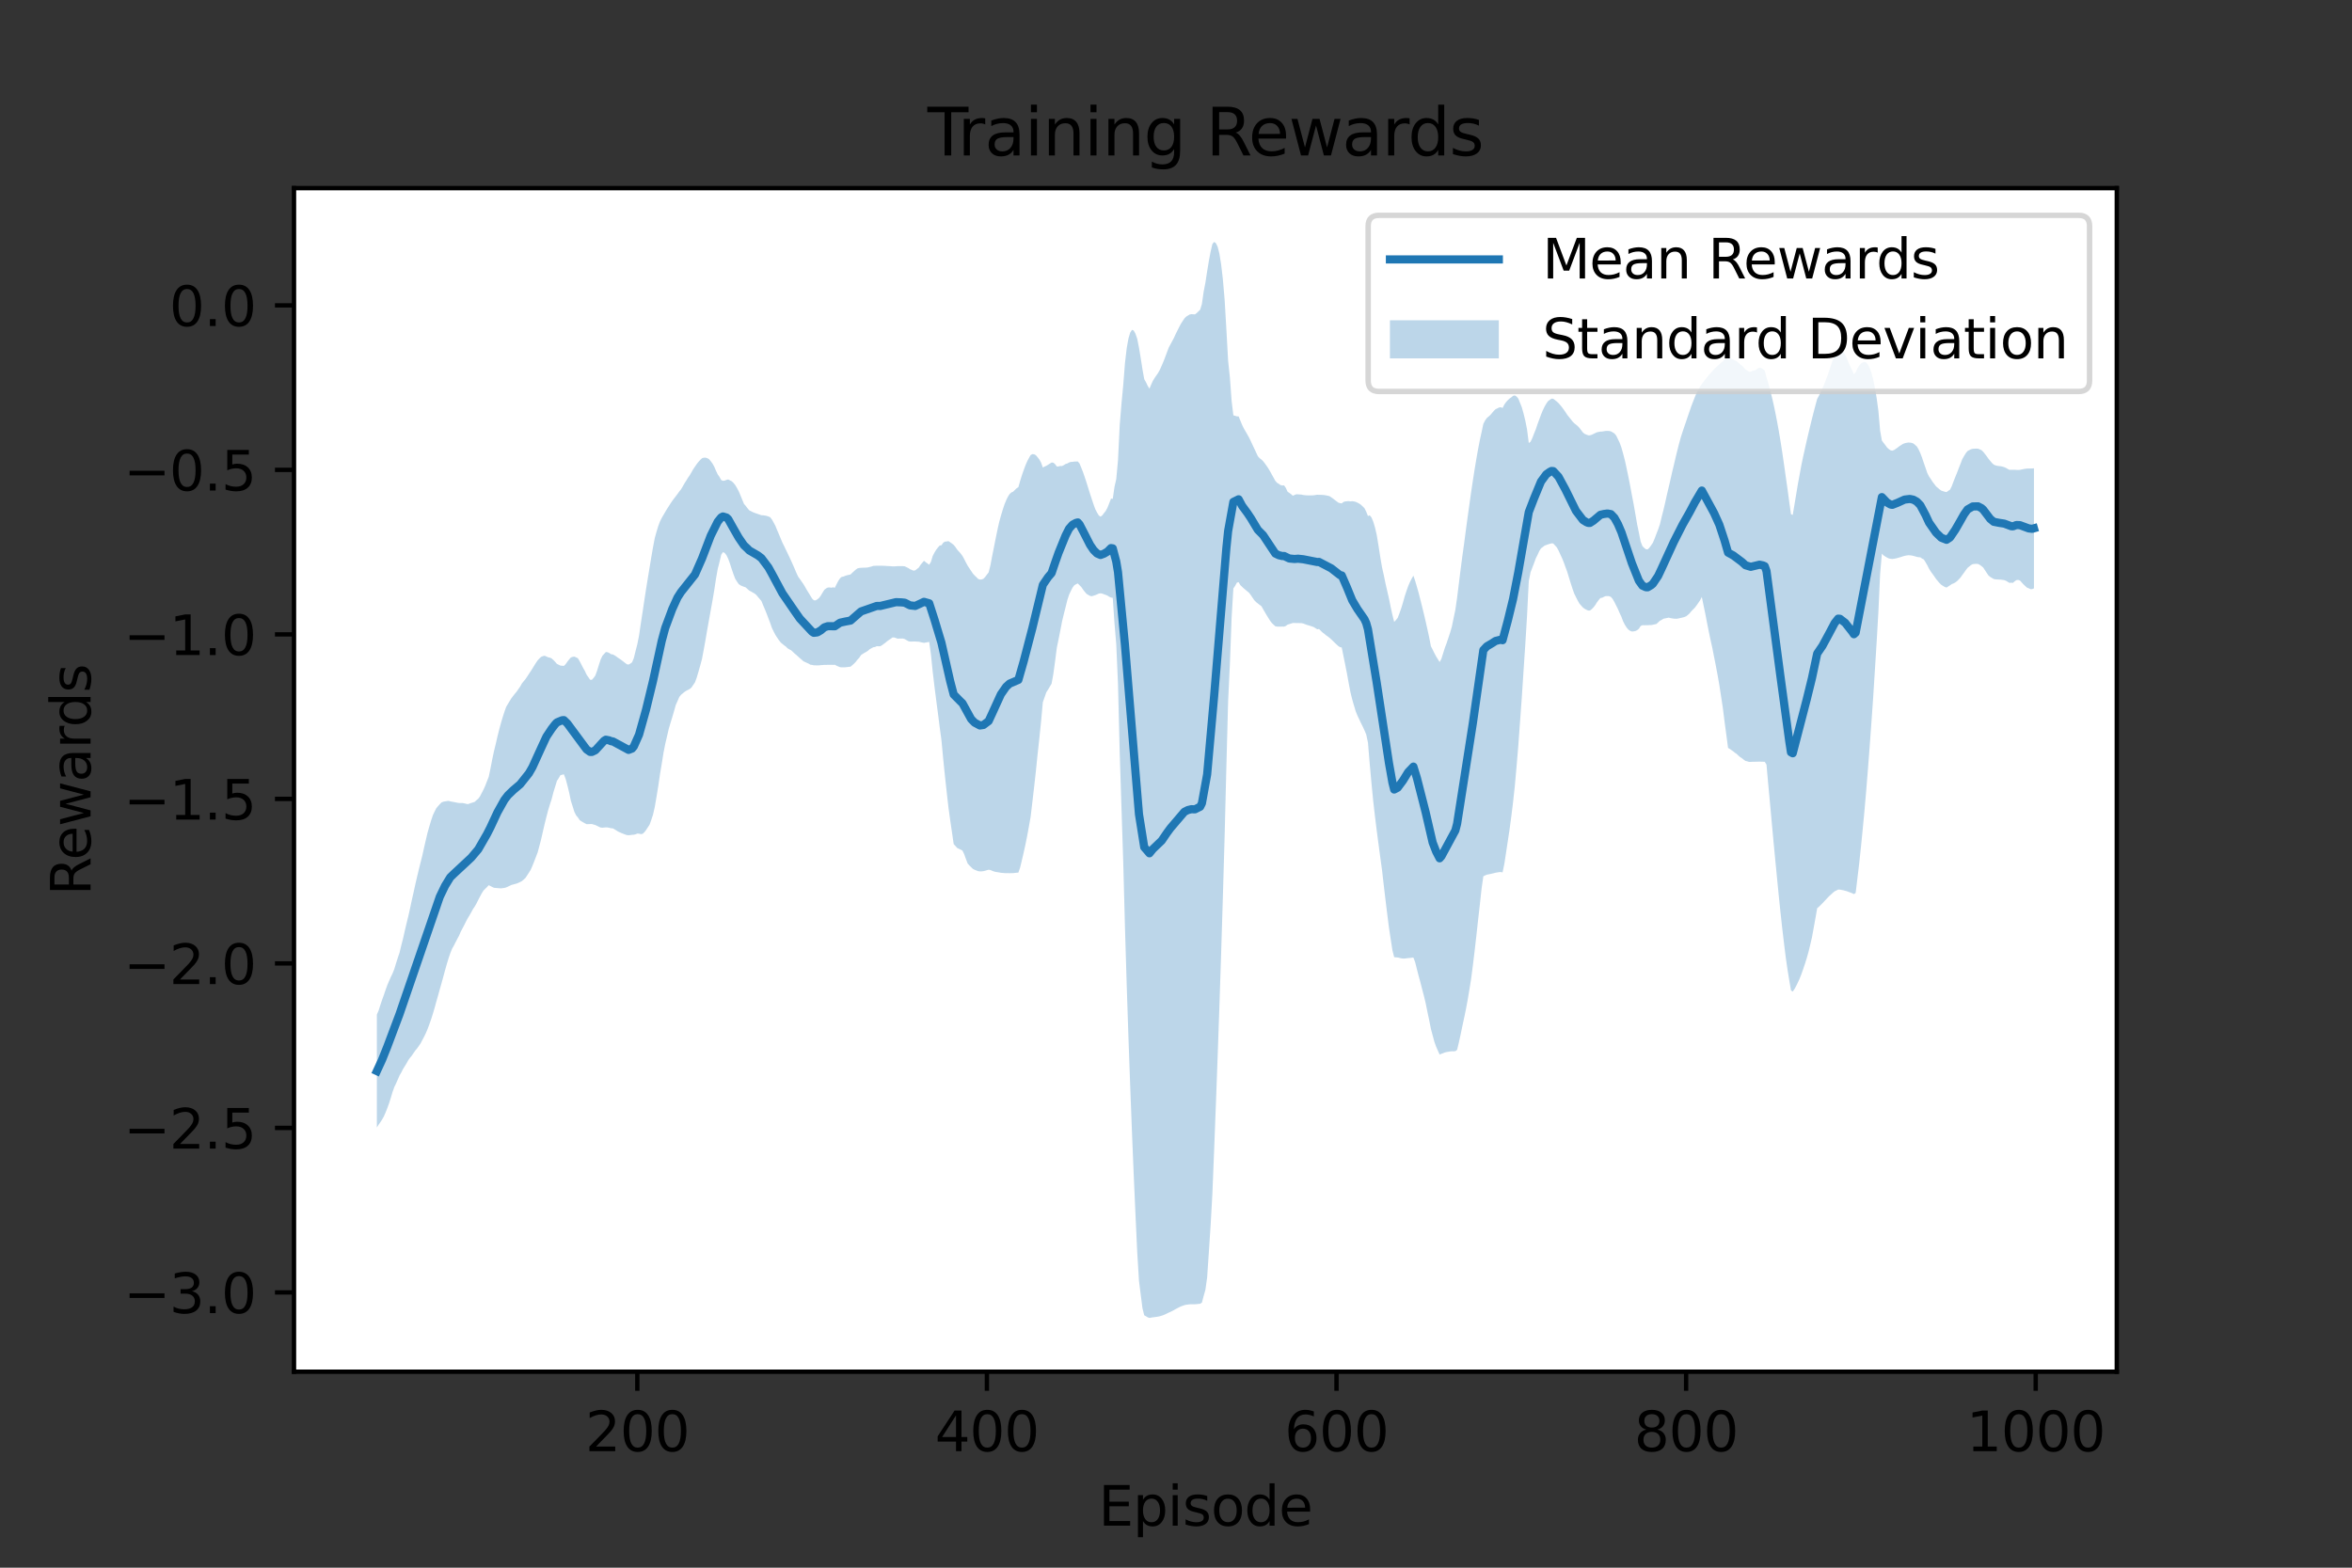 <?xml version="1.0" encoding="utf-8" standalone="no"?>
<!DOCTYPE svg PUBLIC "-//W3C//DTD SVG 1.1//EN"
  "http://www.w3.org/Graphics/SVG/1.1/DTD/svg11.dtd">
<svg height="288pt" version="1.1" viewBox="0 0 432 288" width="432pt" xmlns="http://www.w3.org/2000/svg" xmlns:xlink="http://www.w3.org/1999/xlink">
 <rect x="0" y="0" width="432" height="288" fill="#333333" stroke="none"/>
 <defs>
  <style type="text/css">*{stroke-linecap:butt;stroke-linejoin:round;}</style>
 </defs>
 <g id="figure_1">
  <g id="patch_1">
   <path d="M 0 288 
L 432 288 
L 432 0 
L 0 0 
z
" style="fill:none;"/>
  </g>
  <g id="axes_1">
   <g id="patch_2">
    <path d="M 54 252 
L 388.8 252 
L 388.8 34.56 
L 54 34.56 
z
" style="fill:#ffffff;"/>
   </g>
   <g id="PolyCollection_1">
    <path clip-path="url(#pe4b7e7bebf)" d="M 69.218 186.39 
L 69.218 207.148 
L 69.539 206.612 
L 69.86 206.17 
L 70.181 205.672 
L 70.502 205.108 
L 70.823 204.366 
L 71.145 203.559 
L 71.466 202.672 
L 71.787 201.663 
L 72.108 200.584 
L 72.429 199.689 
L 72.75 199.032 
L 73.071 198.305 
L 73.392 197.566 
L 73.713 197.015 
L 74.034 196.378 
L 74.355 195.86 
L 74.676 195.35 
L 74.997 194.76 
L 75.318 194.317 
L 75.639 193.926 
L 75.96 193.453 
L 76.281 192.994 
L 76.603 192.608 
L 76.924 192.164 
L 77.245 191.692 
L 77.566 191.08 
L 77.887 190.477 
L 78.208 189.817 
L 78.529 189.065 
L 78.85 188.206 
L 79.171 187.295 
L 79.492 186.288 
L 79.813 185.211 
L 80.134 184.03 
L 80.455 182.912 
L 80.776 181.75 
L 81.097 180.624 
L 81.418 179.459 
L 81.739 178.266 
L 82.061 177.135 
L 82.382 176.066 
L 82.703 175.116 
L 83.024 174.319 
L 83.345 173.752 
L 83.666 173.12 
L 83.987 172.501 
L 84.308 171.902 
L 84.629 171.157 
L 84.95 170.549 
L 85.271 169.938 
L 85.592 169.291 
L 85.913 168.696 
L 86.234 168.166 
L 86.555 167.604 
L 86.876 167.005 
L 87.197 166.532 
L 87.519 165.972 
L 87.84 165.324 
L 88.161 164.716 
L 88.482 164.118 
L 88.803 163.607 
L 89.124 163.281 
L 89.445 162.969 
L 89.766 162.618 
L 90.087 162.777 
L 90.408 162.946 
L 90.729 163.096 
L 91.05 163.126 
L 91.371 163.148 
L 91.692 163.179 
L 92.013 163.2 
L 92.334 163.159 
L 92.655 163.118 
L 92.977 163.027 
L 93.298 162.88 
L 93.619 162.724 
L 93.94 162.573 
L 94.261 162.489 
L 94.582 162.399 
L 94.903 162.317 
L 95.224 162.177 
L 95.545 162.03 
L 95.866 161.859 
L 96.187 161.579 
L 96.508 161.293 
L 96.829 160.806 
L 97.15 160.31 
L 97.471 159.802 
L 97.792 159.067 
L 98.113 158.262 
L 98.435 157.431 
L 98.756 156.585 
L 99.077 155.397 
L 99.398 154.164 
L 99.719 152.735 
L 100.04 151.351 
L 100.361 150.064 
L 100.682 148.839 
L 101.003 147.791 
L 101.324 146.804 
L 101.645 145.559 
L 101.966 144.533 
L 102.287 143.472 
L 102.608 142.978 
L 102.929 142.413 
L 103.25 142.33 
L 103.571 142.251 
L 103.893 143.09 
L 104.214 144.281 
L 104.535 145.587 
L 104.856 147.121 
L 105.177 148.13 
L 105.498 149.151 
L 105.819 149.791 
L 106.14 150.166 
L 106.461 150.651 
L 106.782 150.879 
L 107.103 151.067 
L 107.424 151.249 
L 107.745 151.41 
L 108.066 151.403 
L 108.387 151.389 
L 108.708 151.385 
L 109.029 151.477 
L 109.351 151.573 
L 109.672 151.717 
L 109.993 151.886 
L 110.314 152.022 
L 110.635 152.058 
L 110.956 152.03 
L 111.277 151.998 
L 111.598 152.01 
L 111.919 152.075 
L 112.24 152.156 
L 112.561 152.179 
L 112.882 152.36 
L 113.203 152.555 
L 113.524 152.758 
L 113.845 152.905 
L 114.166 153.056 
L 114.487 153.181 
L 114.809 153.3 
L 115.13 153.416 
L 115.451 153.438 
L 115.772 153.412 
L 116.093 153.363 
L 116.414 153.351 
L 116.735 153.268 
L 117.056 153.138 
L 117.377 153.151 
L 117.698 153.232 
L 118.019 153.194 
L 118.34 152.897 
L 118.661 152.497 
L 118.982 151.998 
L 119.303 151.518 
L 119.624 150.63 
L 119.945 149.649 
L 120.267 148.227 
L 120.588 146.363 
L 120.909 144.399 
L 121.23 142.19 
L 121.551 140.274 
L 121.872 138.264 
L 122.193 136.638 
L 122.514 135.283 
L 122.835 133.876 
L 123.156 132.808 
L 123.477 131.753 
L 123.798 130.665 
L 124.119 129.521 
L 124.44 128.802 
L 124.761 128.052 
L 125.082 127.644 
L 125.403 127.382 
L 125.725 127.109 
L 126.046 126.904 
L 126.367 126.741 
L 126.688 126.573 
L 127.009 126.297 
L 127.33 125.824 
L 127.651 125.357 
L 127.972 124.474 
L 128.293 123.384 
L 128.614 122.261 
L 128.935 121.054 
L 129.256 119.358 
L 129.577 117.581 
L 129.898 115.708 
L 130.219 113.922 
L 130.54 112.128 
L 130.861 110.359 
L 131.183 108.471 
L 131.504 106.35 
L 131.825 104.533 
L 132.146 103.282 
L 132.467 101.909 
L 132.788 101.432 
L 133.109 101.581 
L 133.43 101.991 
L 133.751 102.655 
L 134.072 103.534 
L 134.393 104.539 
L 134.714 105.472 
L 135.035 106.314 
L 135.356 106.828 
L 135.677 107.299 
L 135.998 107.527 
L 136.319 107.672 
L 136.641 107.79 
L 136.962 107.905 
L 137.283 108.199 
L 137.604 108.484 
L 137.925 108.651 
L 138.246 108.843 
L 138.567 109.016 
L 138.888 109.267 
L 139.209 109.658 
L 139.53 110.033 
L 139.851 110.406 
L 140.172 111.194 
L 140.493 111.946 
L 140.814 112.734 
L 141.135 113.596 
L 141.456 114.418 
L 141.777 115.357 
L 142.099 116.014 
L 142.42 116.632 
L 142.741 117.137 
L 143.062 117.596 
L 143.383 118.016 
L 143.704 118.293 
L 144.025 118.552 
L 144.346 118.784 
L 144.667 119.107 
L 144.988 119.298 
L 145.309 119.461 
L 145.63 119.75 
L 145.951 120.059 
L 146.272 120.326 
L 146.593 120.619 
L 146.914 120.909 
L 147.235 121.179 
L 147.557 121.467 
L 147.878 121.63 
L 148.199 121.774 
L 148.52 121.918 
L 148.841 122.114 
L 149.162 122.149 
L 149.483 122.229 
L 149.804 122.232 
L 150.125 122.244 
L 150.446 122.23 
L 150.767 122.193 
L 151.088 122.173 
L 151.409 122.143 
L 151.73 122.147 
L 152.051 122.136 
L 152.372 122.137 
L 152.693 122.132 
L 153.014 122.145 
L 153.336 122.125 
L 153.657 122.298 
L 153.978 122.441 
L 154.299 122.566 
L 154.62 122.599 
L 154.941 122.6 
L 155.262 122.588 
L 155.583 122.546 
L 155.904 122.512 
L 156.225 122.473 
L 156.546 122.199 
L 156.867 121.916 
L 157.188 121.58 
L 157.509 121.169 
L 157.83 120.824 
L 158.151 120.34 
L 158.472 120.124 
L 158.794 119.924 
L 159.115 119.757 
L 159.436 119.536 
L 159.757 119.255 
L 160.078 119.084 
L 160.399 118.907 
L 160.72 118.862 
L 161.041 118.706 
L 161.362 118.731 
L 161.683 118.714 
L 162.004 118.535 
L 162.325 118.298 
L 162.646 118.057 
L 162.967 117.787 
L 163.288 117.549 
L 163.609 117.349 
L 163.93 117.105 
L 164.252 117.112 
L 164.573 117.223 
L 164.894 117.334 
L 165.215 117.31 
L 165.536 117.31 
L 165.857 117.31 
L 166.178 117.407 
L 166.499 117.595 
L 166.82 117.779 
L 167.141 117.862 
L 167.462 117.857 
L 167.783 117.851 
L 168.104 117.854 
L 168.425 117.871 
L 168.746 117.884 
L 169.067 117.961 
L 169.388 118.036 
L 169.71 118.101 
L 170.031 118.043 
L 170.352 117.985 
L 170.673 117.924 
L 170.994 120.276 
L 171.315 123.419 
L 171.636 126.122 
L 171.957 128.627 
L 172.278 131.078 
L 172.599 133.608 
L 172.92 135.991 
L 173.241 139.401 
L 173.562 142.566 
L 173.883 145.506 
L 174.204 148.331 
L 174.525 150.661 
L 174.846 152.855 
L 175.168 155.07 
L 175.489 155.412 
L 175.81 155.779 
L 176.131 155.934 
L 176.452 156.088 
L 176.773 156.251 
L 177.094 156.923 
L 177.415 157.804 
L 177.736 158.644 
L 178.057 159.002 
L 178.378 159.318 
L 178.699 159.627 
L 179.02 159.795 
L 179.341 159.919 
L 179.662 160.046 
L 179.983 160.082 
L 180.304 160.076 
L 180.626 160.042 
L 180.947 159.96 
L 181.268 159.867 
L 181.589 159.778 
L 181.91 159.832 
L 182.231 159.976 
L 182.552 160.092 
L 182.873 160.179 
L 183.194 160.227 
L 183.515 160.277 
L 183.836 160.339 
L 184.157 160.367 
L 184.478 160.394 
L 184.799 160.411 
L 185.12 160.406 
L 185.441 160.414 
L 185.762 160.406 
L 186.084 160.398 
L 186.405 160.364 
L 186.726 160.333 
L 187.047 160.306 
L 187.368 159.387 
L 187.689 158.044 
L 188.01 156.678 
L 188.331 155.215 
L 188.652 153.64 
L 188.973 151.884 
L 189.294 150.075 
L 189.615 147.386 
L 189.936 144.621 
L 190.257 141.725 
L 190.578 138.575 
L 190.899 135.646 
L 191.22 132.534 
L 191.542 128.993 
L 191.863 128.093 
L 192.184 127.173 
L 192.505 126.681 
L 192.826 126.141 
L 193.147 125.593 
L 193.468 123.838 
L 193.789 121.5 
L 194.11 118.996 
L 194.431 117.434 
L 194.752 115.841 
L 195.073 114.16 
L 195.394 112.82 
L 195.715 111.561 
L 196.036 110.253 
L 196.357 109.275 
L 196.678 108.58 
L 197 107.951 
L 197.321 107.52 
L 197.642 107.329 
L 197.963 107.179 
L 198.284 107.519 
L 198.605 107.838 
L 198.926 108.311 
L 199.247 108.72 
L 199.568 109.094 
L 199.889 109.297 
L 200.21 109.471 
L 200.531 109.535 
L 200.852 109.431 
L 201.173 109.333 
L 201.494 109.203 
L 201.815 109.047 
L 202.136 108.997 
L 202.458 109.054 
L 202.779 109.178 
L 203.1 109.287 
L 203.421 109.425 
L 203.742 109.632 
L 204.063 109.778 
L 204.384 109.836 
L 204.705 114.537 
L 205.026 118.328 
L 205.347 125.674 
L 205.668 138.449 
L 205.989 148.502 
L 206.31 158.435 
L 206.631 170.474 
L 206.952 181.138 
L 207.273 190.786 
L 207.594 199.693 
L 207.916 208.069 
L 208.237 215.899 
L 208.558 223.121 
L 208.879 230.041 
L 209.2 235.294 
L 209.521 237.84 
L 209.842 240.342 
L 210.163 241.632 
L 210.484 241.809 
L 210.805 242.005 
L 211.126 242.116 
L 211.447 242.057 
L 211.768 242.007 
L 212.089 241.966 
L 212.41 241.92 
L 212.731 241.872 
L 213.052 241.801 
L 213.374 241.699 
L 213.695 241.594 
L 214.016 241.455 
L 214.337 241.302 
L 214.658 241.144 
L 214.979 241.007 
L 215.3 240.844 
L 215.621 240.678 
L 215.942 240.487 
L 216.263 240.321 
L 216.584 240.152 
L 216.905 240 
L 217.226 239.885 
L 217.547 239.77 
L 217.868 239.699 
L 218.189 239.657 
L 218.51 239.614 
L 218.832 239.602 
L 219.153 239.606 
L 219.474 239.61 
L 219.795 239.578 
L 220.116 239.545 
L 220.437 239.51 
L 220.758 239.302 
L 221.079 238.092 
L 221.4 236.959 
L 221.721 234.668 
L 222.042 229.905 
L 222.363 225.03 
L 222.684 219.283 
L 223.005 211.234 
L 223.326 202.896 
L 223.647 194.158 
L 223.968 184.978 
L 224.29 175.187 
L 224.611 164.732 
L 224.932 153.583 
L 225.253 140.824 
L 225.574 128.81 
L 225.895 122.064 
L 226.216 113.44 
L 226.537 108.102 
L 226.858 107.633 
L 227.179 107.039 
L 227.5 106.954 
L 227.821 107.499 
L 228.142 107.804 
L 228.463 108.105 
L 228.784 108.37 
L 229.105 108.644 
L 229.426 108.905 
L 229.748 109.334 
L 230.069 109.817 
L 230.39 110.28 
L 230.711 110.607 
L 231.032 110.861 
L 231.353 111.111 
L 231.674 111.343 
L 231.995 111.896 
L 232.316 112.455 
L 232.637 112.993 
L 232.958 113.519 
L 233.279 114.028 
L 233.6 114.451 
L 233.921 114.757 
L 234.242 115.049 
L 234.563 115.113 
L 234.884 115.119 
L 235.206 115.119 
L 235.527 115.112 
L 235.848 115.115 
L 236.169 114.995 
L 236.49 114.752 
L 236.811 114.654 
L 237.132 114.554 
L 237.453 114.447 
L 237.774 114.453 
L 238.095 114.458 
L 238.416 114.462 
L 238.737 114.47 
L 239.058 114.479 
L 239.379 114.545 
L 239.7 114.669 
L 240.021 114.794 
L 240.342 114.88 
L 240.664 114.983 
L 240.985 115.086 
L 241.306 115.204 
L 241.627 115.408 
L 241.948 115.61 
L 242.269 115.555 
L 242.59 115.875 
L 242.911 116.192 
L 243.232 116.422 
L 243.553 116.7 
L 243.874 116.92 
L 244.195 117.17 
L 244.516 117.452 
L 244.837 117.763 
L 245.158 118.08 
L 245.479 118.382 
L 245.8 118.681 
L 246.122 118.883 
L 246.443 118.955 
L 246.764 120.553 
L 247.085 122.127 
L 247.406 123.764 
L 247.727 125.534 
L 248.048 127.208 
L 248.369 128.503 
L 248.69 129.607 
L 249.011 130.683 
L 249.332 131.474 
L 249.653 132.144 
L 249.974 132.837 
L 250.295 133.472 
L 250.616 134.162 
L 250.937 134.928 
L 251.258 136.417 
L 251.58 140.299 
L 251.901 143.854 
L 252.222 147.147 
L 252.543 149.945 
L 252.864 152.552 
L 253.185 154.985 
L 253.506 157.387 
L 253.827 159.727 
L 254.148 162.51 
L 254.469 165.232 
L 254.79 167.859 
L 255.111 170.379 
L 255.432 172.513 
L 255.753 174.576 
L 256.074 175.844 
L 256.395 175.873 
L 256.716 175.901 
L 257.038 175.972 
L 257.359 176.05 
L 257.68 176.096 
L 258.001 176.095 
L 258.322 176.051 
L 258.643 176.01 
L 258.964 175.985 
L 259.285 175.945 
L 259.606 175.915 
L 259.927 176.766 
L 260.248 178.05 
L 260.569 179.293 
L 260.89 180.459 
L 261.211 181.723 
L 261.532 182.942 
L 261.853 184.27 
L 262.174 185.856 
L 262.496 187.378 
L 262.817 188.999 
L 263.138 190.208 
L 263.459 191.391 
L 263.78 192.288 
L 264.101 193.017 
L 264.422 193.734 
L 264.743 193.59 
L 265.064 193.477 
L 265.385 193.35 
L 265.706 193.269 
L 266.027 193.218 
L 266.348 193.154 
L 266.669 193.126 
L 266.99 193.132 
L 267.311 193.108 
L 267.632 192.865 
L 267.954 191.507 
L 268.275 190.059 
L 268.596 188.509 
L 268.917 187.019 
L 269.238 185.476 
L 269.559 183.763 
L 269.88 181.859 
L 270.201 179.865 
L 270.522 177.407 
L 270.843 174.746 
L 271.164 171.958 
L 271.485 169.026 
L 271.806 166.2 
L 272.127 163.246 
L 272.448 160.986 
L 272.769 160.828 
L 273.09 160.688 
L 273.412 160.623 
L 273.733 160.562 
L 274.054 160.487 
L 274.375 160.413 
L 274.696 160.327 
L 275.017 160.276 
L 275.338 160.219 
L 275.659 160.199 
L 275.98 160.274 
L 276.301 158.749 
L 276.622 156.641 
L 276.943 154.522 
L 277.264 152.404 
L 277.585 149.995 
L 277.906 147.395 
L 278.227 144.453 
L 278.548 140.846 
L 278.87 137.006 
L 279.191 132.583 
L 279.512 128.164 
L 279.833 123.256 
L 280.154 118.425 
L 280.475 113.173 
L 280.796 106.76 
L 281.117 105.143 
L 281.438 104.305 
L 281.759 103.475 
L 282.08 102.588 
L 282.401 101.943 
L 282.722 101.238 
L 283.043 100.733 
L 283.364 100.509 
L 283.685 100.242 
L 284.006 100.123 
L 284.328 100.006 
L 284.649 99.913 
L 284.97 99.817 
L 285.291 99.84 
L 285.612 100.196 
L 285.933 100.546 
L 286.254 101.114 
L 286.575 101.824 
L 286.896 102.51 
L 287.217 103.293 
L 287.538 104.187 
L 287.859 105.045 
L 288.18 106.108 
L 288.501 107.146 
L 288.822 108.145 
L 289.143 109.046 
L 289.464 109.699 
L 289.786 110.337 
L 290.107 110.893 
L 290.428 111.258 
L 290.749 111.613 
L 291.07 111.849 
L 291.391 112.019 
L 291.712 112.162 
L 292.033 112.162 
L 292.354 111.913 
L 292.675 111.589 
L 292.996 111.173 
L 293.317 110.652 
L 293.638 110.23 
L 293.959 109.858 
L 294.28 109.809 
L 294.601 109.636 
L 294.922 109.513 
L 295.243 109.505 
L 295.565 109.519 
L 295.886 109.664 
L 296.207 110.042 
L 296.528 110.61 
L 296.849 111.242 
L 297.17 111.887 
L 297.491 112.631 
L 297.812 113.32 
L 298.133 114.168 
L 298.454 114.795 
L 298.775 115.292 
L 299.096 115.673 
L 299.417 115.893 
L 299.738 116.017 
L 300.059 115.988 
L 300.38 115.93 
L 300.701 115.769 
L 301.023 115.507 
L 301.344 115.001 
L 301.665 114.852 
L 301.986 114.868 
L 302.307 114.853 
L 302.628 114.856 
L 302.949 114.832 
L 303.27 114.835 
L 303.591 114.775 
L 303.912 114.698 
L 304.233 114.633 
L 304.554 114.343 
L 304.875 114.041 
L 305.196 113.885 
L 305.517 113.672 
L 305.838 113.607 
L 306.159 113.54 
L 306.481 113.467 
L 306.802 113.548 
L 307.123 113.606 
L 307.444 113.651 
L 307.765 113.673 
L 308.086 113.658 
L 308.407 113.59 
L 308.728 113.512 
L 309.049 113.447 
L 309.37 113.353 
L 309.691 113.229 
L 310.012 112.973 
L 310.333 112.69 
L 310.654 112.281 
L 310.975 111.969 
L 311.296 111.635 
L 311.617 111.211 
L 311.939 110.753 
L 312.26 110.281 
L 312.581 109.666 
L 312.902 111.247 
L 313.223 112.766 
L 313.544 114.453 
L 313.865 116.05 
L 314.186 117.592 
L 314.507 119.015 
L 314.828 120.671 
L 315.149 122.276 
L 315.47 123.98 
L 315.791 125.813 
L 316.112 127.903 
L 316.433 130.006 
L 316.754 132.56 
L 317.075 134.946 
L 317.397 137.396 
L 317.718 137.584 
L 318.039 137.813 
L 318.36 138.038 
L 318.681 138.306 
L 319.002 138.52 
L 319.323 138.833 
L 319.644 139.107 
L 319.965 139.308 
L 320.286 139.571 
L 320.607 139.789 
L 320.928 139.868 
L 321.249 139.972 
L 321.57 139.97 
L 321.891 139.95 
L 322.212 139.942 
L 322.533 139.936 
L 322.855 139.928 
L 323.176 139.926 
L 323.497 139.928 
L 323.818 139.938 
L 324.139 139.948 
L 324.46 140.475 
L 324.781 144.103 
L 325.102 147.545 
L 325.423 151.086 
L 325.744 154.59 
L 326.065 157.923 
L 326.386 161.235 
L 326.707 164.503 
L 327.028 167.614 
L 327.349 170.546 
L 327.67 173.261 
L 327.991 175.849 
L 328.313 178.089 
L 328.634 180.056 
L 328.955 181.947 
L 329.276 182.16 
L 329.597 181.702 
L 329.918 181.119 
L 330.239 180.459 
L 330.56 179.747 
L 330.881 178.93 
L 331.202 178.014 
L 331.523 177.07 
L 331.844 176.037 
L 332.165 174.915 
L 332.486 173.587 
L 332.807 172.222 
L 333.128 170.446 
L 333.449 168.668 
L 333.771 166.84 
L 334.092 166.575 
L 334.413 166.262 
L 334.734 165.942 
L 335.055 165.599 
L 335.376 165.259 
L 335.697 164.91 
L 336.018 164.587 
L 336.339 164.299 
L 336.66 164 
L 336.981 163.739 
L 337.302 163.584 
L 337.623 163.423 
L 337.944 163.432 
L 338.265 163.493 
L 338.586 163.552 
L 338.907 163.641 
L 339.229 163.728 
L 339.55 163.853 
L 339.871 163.968 
L 340.192 164.092 
L 340.513 164.261 
L 340.834 164.039 
L 341.155 161.383 
L 341.476 158.706 
L 341.797 155.7 
L 342.118 152.472 
L 342.439 149.093 
L 342.76 145.41 
L 343.081 141.423 
L 343.402 137.24 
L 343.723 132.825 
L 344.044 128.245 
L 344.365 123.16 
L 344.687 118.005 
L 345.008 112.44 
L 345.329 105.435 
L 345.65 101.707 
L 345.971 102.043 
L 346.292 102.247 
L 346.613 102.44 
L 346.934 102.593 
L 347.255 102.657 
L 347.576 102.691 
L 347.897 102.644 
L 348.218 102.589 
L 348.539 102.507 
L 348.86 102.412 
L 349.181 102.318 
L 349.502 102.208 
L 349.823 102.119 
L 350.145 102.052 
L 350.466 102.008 
L 350.787 102.017 
L 351.108 102.05 
L 351.429 102.12 
L 351.75 102.21 
L 352.071 102.305 
L 352.392 102.364 
L 352.713 102.385 
L 353.034 102.618 
L 353.355 102.775 
L 353.676 103.296 
L 353.997 103.852 
L 354.318 104.491 
L 354.639 105 
L 354.96 105.447 
L 355.281 105.887 
L 355.603 106.363 
L 355.924 106.751 
L 356.245 107.127 
L 356.566 107.438 
L 356.887 107.638 
L 357.208 107.834 
L 357.529 107.934 
L 357.85 107.733 
L 358.171 107.526 
L 358.492 107.306 
L 358.813 107.176 
L 359.134 107.007 
L 359.455 106.758 
L 359.776 106.446 
L 360.097 106.095 
L 360.418 105.637 
L 360.739 105.206 
L 361.061 104.751 
L 361.382 104.326 
L 361.703 104.068 
L 362.024 103.806 
L 362.345 103.635 
L 362.666 103.606 
L 362.987 103.578 
L 363.308 103.607 
L 363.629 103.768 
L 363.95 103.996 
L 364.271 104.271 
L 364.592 104.765 
L 364.913 105.252 
L 365.234 105.719 
L 365.555 105.991 
L 365.876 106.185 
L 366.197 106.367 
L 366.519 106.428 
L 366.84 106.454 
L 367.161 106.471 
L 367.482 106.481 
L 367.803 106.526 
L 368.124 106.572 
L 368.445 106.697 
L 368.766 106.894 
L 369.087 107.078 
L 369.408 107.043 
L 369.729 107.075 
L 370.05 106.783 
L 370.371 106.57 
L 370.692 106.54 
L 371.013 106.644 
L 371.334 106.999 
L 371.655 107.355 
L 371.977 107.654 
L 372.298 107.949 
L 372.619 108.071 
L 372.94 108.232 
L 373.261 108.228 
L 373.582 108.085 
L 373.582 86.027 
L 373.582 86.027 
L 373.261 86.069 
L 372.94 86.07 
L 372.619 86.075 
L 372.298 86.082 
L 371.977 86.122 
L 371.655 86.18 
L 371.334 86.248 
L 371.013 86.319 
L 370.692 86.334 
L 370.371 86.328 
L 370.05 86.302 
L 369.729 86.311 
L 369.408 86.301 
L 369.087 86.316 
L 368.766 86.15 
L 368.445 85.964 
L 368.124 85.815 
L 367.803 85.728 
L 367.482 85.647 
L 367.161 85.624 
L 366.84 85.575 
L 366.519 85.492 
L 366.197 85.349 
L 365.876 85.06 
L 365.555 84.676 
L 365.234 84.278 
L 364.913 83.829 
L 364.592 83.409 
L 364.271 83.007 
L 363.95 82.703 
L 363.629 82.557 
L 363.308 82.432 
L 362.987 82.414 
L 362.666 82.431 
L 362.345 82.448 
L 362.024 82.532 
L 361.703 82.695 
L 361.382 82.863 
L 361.061 83.263 
L 360.739 83.795 
L 360.418 84.35 
L 360.097 85.199 
L 359.776 86.004 
L 359.455 86.848 
L 359.134 87.63 
L 358.813 88.447 
L 358.492 89.303 
L 358.171 89.952 
L 357.85 90.172 
L 357.529 90.397 
L 357.208 90.343 
L 356.887 90.237 
L 356.566 90.134 
L 356.245 89.908 
L 355.924 89.624 
L 355.603 89.352 
L 355.281 88.924 
L 354.96 88.511 
L 354.639 88.008 
L 354.318 87.539 
L 353.997 86.906 
L 353.676 85.96 
L 353.355 85.049 
L 353.034 84.085 
L 352.713 83.253 
L 352.392 82.548 
L 352.071 82.014 
L 351.75 81.735 
L 351.429 81.471 
L 351.108 81.354 
L 350.787 81.313 
L 350.466 81.3 
L 350.145 81.356 
L 349.823 81.435 
L 349.502 81.56 
L 349.181 81.772 
L 348.86 81.973 
L 348.539 82.224 
L 348.218 82.458 
L 347.897 82.663 
L 347.576 82.795 
L 347.255 82.731 
L 346.934 82.513 
L 346.613 82.219 
L 346.292 81.778 
L 345.971 81.365 
L 345.65 80.936 
L 345.329 79.131 
L 345.008 75.462 
L 344.687 73.098 
L 344.365 71.235 
L 344.044 69.654 
L 343.723 68.465 
L 343.402 67.586 
L 343.081 66.962 
L 342.76 66.593 
L 342.439 66.491 
L 342.118 66.594 
L 341.797 66.796 
L 341.476 67.173 
L 341.155 67.699 
L 340.834 68.409 
L 340.513 68.768 
L 340.192 68.009 
L 339.871 67.384 
L 339.55 66.69 
L 339.229 65.866 
L 338.907 65.186 
L 338.586 64.622 
L 338.265 64.273 
L 337.944 63.925 
L 337.623 63.878 
L 337.302 64.525 
L 336.981 65.176 
L 336.66 66.079 
L 336.339 67.022 
L 336.018 67.975 
L 335.697 68.922 
L 335.376 69.762 
L 335.055 70.61 
L 334.734 71.362 
L 334.413 72.03 
L 334.092 72.705 
L 333.771 73.284 
L 333.449 74.457 
L 333.128 75.68 
L 332.807 76.951 
L 332.486 78.262 
L 332.165 79.609 
L 331.844 80.972 
L 331.523 82.399 
L 331.202 83.837 
L 330.881 85.377 
L 330.56 87.109 
L 330.239 88.845 
L 329.918 90.769 
L 329.597 92.698 
L 329.276 94.609 
L 328.955 94.457 
L 328.634 92.171 
L 328.313 89.795 
L 327.991 87.546 
L 327.67 85.277 
L 327.349 83.07 
L 327.028 81.023 
L 326.707 79.118 
L 326.386 77.355 
L 326.065 75.72 
L 325.744 74.198 
L 325.423 72.828 
L 325.102 71.59 
L 324.781 70.38 
L 324.46 69.348 
L 324.139 68.081 
L 323.818 67.808 
L 323.497 67.614 
L 323.176 67.552 
L 322.855 67.7 
L 322.533 67.933 
L 322.212 68.049 
L 321.891 68.126 
L 321.57 68.291 
L 321.249 68.302 
L 320.928 68.062 
L 320.607 67.895 
L 320.286 67.542 
L 319.965 67.186 
L 319.644 66.951 
L 319.323 66.662 
L 319.002 66.39 
L 318.681 66.232 
L 318.36 66.049 
L 318.039 65.908 
L 317.718 65.764 
L 317.397 65.642 
L 317.075 65.752 
L 316.754 66.019 
L 316.433 66.406 
L 316.112 66.629 
L 315.791 66.952 
L 315.47 67.227 
L 315.149 67.525 
L 314.828 67.837 
L 314.507 68.201 
L 314.186 68.557 
L 313.865 68.903 
L 313.544 69.305 
L 313.223 69.73 
L 312.902 70.12 
L 312.581 70.571 
L 312.26 71.024 
L 311.939 71.604 
L 311.617 72.198 
L 311.296 72.956 
L 310.975 73.774 
L 310.654 74.612 
L 310.333 75.542 
L 310.012 76.475 
L 309.691 77.434 
L 309.37 78.35 
L 309.049 79.314 
L 308.728 80.307 
L 308.407 81.475 
L 308.086 82.731 
L 307.765 84.041 
L 307.444 85.428 
L 307.123 86.748 
L 306.802 88.179 
L 306.481 89.555 
L 306.159 90.92 
L 305.838 92.385 
L 305.517 93.745 
L 305.196 95.002 
L 304.875 96.347 
L 304.554 97.27 
L 304.233 98.09 
L 303.912 98.947 
L 303.591 99.705 
L 303.27 100.183 
L 302.949 100.623 
L 302.628 100.922 
L 302.307 100.906 
L 301.986 100.644 
L 301.665 100.32 
L 301.344 99.489 
L 301.023 97.873 
L 300.701 96.331 
L 300.38 94.459 
L 300.059 92.639 
L 299.738 90.96 
L 299.417 89.247 
L 299.096 87.616 
L 298.775 86.079 
L 298.454 84.604 
L 298.133 83.37 
L 297.812 82.223 
L 297.491 81.339 
L 297.17 80.667 
L 296.849 80.018 
L 296.528 79.632 
L 296.207 79.432 
L 295.886 79.244 
L 295.565 79.173 
L 295.243 79.169 
L 294.922 79.171 
L 294.601 79.217 
L 294.28 79.275 
L 293.959 79.285 
L 293.638 79.348 
L 293.317 79.413 
L 292.996 79.562 
L 292.675 79.719 
L 292.354 79.873 
L 292.033 79.968 
L 291.712 79.967 
L 291.391 79.846 
L 291.07 79.711 
L 290.749 79.461 
L 290.428 79.035 
L 290.107 78.619 
L 289.786 78.272 
L 289.464 78.005 
L 289.143 77.754 
L 288.822 77.417 
L 288.501 76.993 
L 288.18 76.608 
L 287.859 76.198 
L 287.538 75.706 
L 287.217 75.249 
L 286.896 74.803 
L 286.575 74.415 
L 286.254 74.049 
L 285.933 73.757 
L 285.612 73.503 
L 285.291 73.256 
L 284.97 73.236 
L 284.649 73.466 
L 284.328 73.699 
L 284.006 74.169 
L 283.685 74.727 
L 283.364 75.396 
L 283.043 76.182 
L 282.722 77.05 
L 282.401 77.925 
L 282.08 78.877 
L 281.759 79.664 
L 281.438 80.509 
L 281.117 81.156 
L 280.796 81.383 
L 280.475 78.874 
L 280.154 77.26 
L 279.833 75.946 
L 279.512 74.818 
L 279.191 74.012 
L 278.87 73.219 
L 278.548 72.844 
L 278.227 72.639 
L 277.906 72.73 
L 277.585 72.997 
L 277.264 73.217 
L 276.943 73.522 
L 276.622 73.872 
L 276.301 74.332 
L 275.98 74.954 
L 275.659 74.817 
L 275.338 74.86 
L 275.017 75.027 
L 274.696 75.178 
L 274.375 75.485 
L 274.054 75.861 
L 273.733 76.244 
L 273.412 76.531 
L 273.09 76.796 
L 272.769 77.252 
L 272.448 77.877 
L 272.127 79.394 
L 271.806 80.855 
L 271.485 82.513 
L 271.164 84.317 
L 270.843 86.255 
L 270.522 88.316 
L 270.201 90.455 
L 269.88 92.746 
L 269.559 95.039 
L 269.238 97.401 
L 268.917 99.859 
L 268.596 102.158 
L 268.275 104.625 
L 267.954 107.193 
L 267.632 109.799 
L 267.311 112.019 
L 266.99 113.55 
L 266.669 115.112 
L 266.348 116.222 
L 266.027 117.182 
L 265.706 118.154 
L 265.385 119.005 
L 265.064 120.016 
L 264.743 121.042 
L 264.422 121.625 
L 264.101 121.106 
L 263.78 120.597 
L 263.459 119.995 
L 263.138 119.343 
L 262.817 118.717 
L 262.496 117.06 
L 262.174 115.577 
L 261.853 114.158 
L 261.532 112.785 
L 261.211 111.467 
L 260.89 110.195 
L 260.569 108.936 
L 260.248 107.801 
L 259.927 106.707 
L 259.606 105.754 
L 259.285 106.305 
L 258.964 106.939 
L 258.643 107.688 
L 258.322 108.595 
L 258.001 109.568 
L 257.68 110.727 
L 257.359 111.765 
L 257.038 112.681 
L 256.716 113.515 
L 256.395 113.913 
L 256.074 114.243 
L 255.753 112.972 
L 255.432 111.527 
L 255.111 109.933 
L 254.79 108.542 
L 254.469 107.132 
L 254.148 105.573 
L 253.827 104.144 
L 253.506 102.253 
L 253.185 100.185 
L 252.864 98.242 
L 252.543 96.877 
L 252.222 95.808 
L 251.901 95.063 
L 251.58 94.668 
L 251.258 94.801 
L 250.937 94.001 
L 250.616 93.358 
L 250.295 93.04 
L 249.974 92.736 
L 249.653 92.515 
L 249.332 92.343 
L 249.011 92.195 
L 248.69 92.117 
L 248.369 92.073 
L 248.048 92.112 
L 247.727 92.064 
L 247.406 92.088 
L 247.085 92.112 
L 246.764 92.214 
L 246.443 92.474 
L 246.122 92.433 
L 245.8 92.328 
L 245.479 92.081 
L 245.158 91.842 
L 244.837 91.586 
L 244.516 91.363 
L 244.195 91.153 
L 243.874 91.069 
L 243.553 91.008 
L 243.232 90.948 
L 242.911 90.922 
L 242.59 90.911 
L 242.269 90.904 
L 241.948 90.89 
L 241.627 90.937 
L 241.306 90.986 
L 240.985 91.005 
L 240.664 91.008 
L 240.342 91.011 
L 240.021 91.001 
L 239.7 90.971 
L 239.379 90.941 
L 239.058 90.863 
L 238.737 90.842 
L 238.416 90.821 
L 238.095 90.795 
L 237.774 90.933 
L 237.453 91.072 
L 237.132 90.778 
L 236.811 90.549 
L 236.49 90.322 
L 236.169 89.631 
L 235.848 89.167 
L 235.527 89.191 
L 235.206 89.119 
L 234.884 88.883 
L 234.563 88.692 
L 234.242 88.33 
L 233.921 87.753 
L 233.6 87.175 
L 233.279 86.594 
L 232.958 86.048 
L 232.637 85.578 
L 232.316 85.127 
L 231.995 84.716 
L 231.674 84.415 
L 231.353 84.168 
L 231.032 83.809 
L 230.711 83.119 
L 230.39 82.433 
L 230.069 81.751 
L 229.748 81.058 
L 229.426 80.396 
L 229.105 79.829 
L 228.784 79.262 
L 228.463 78.718 
L 228.142 78.054 
L 227.821 77.28 
L 227.5 76.495 
L 227.179 76.491 
L 226.858 76.387 
L 226.537 76.297 
L 226.216 73.667 
L 225.895 69.298 
L 225.574 66.287 
L 225.253 60.523 
L 224.932 55.063 
L 224.611 51.318 
L 224.29 48.571 
L 223.968 46.581 
L 223.647 45.326 
L 223.326 44.666 
L 223.005 44.444 
L 222.684 44.829 
L 222.363 46.206 
L 222.042 47.899 
L 221.721 49.838 
L 221.4 51.928 
L 221.079 53.597 
L 220.758 55.842 
L 220.437 56.897 
L 220.116 57.214 
L 219.795 57.522 
L 219.474 57.76 
L 219.153 57.737 
L 218.832 57.713 
L 218.51 57.777 
L 218.189 57.973 
L 217.868 58.17 
L 217.547 58.492 
L 217.226 58.982 
L 216.905 59.474 
L 216.584 60.084 
L 216.263 60.724 
L 215.942 61.367 
L 215.621 62.074 
L 215.3 62.674 
L 214.979 63.276 
L 214.658 63.873 
L 214.337 64.732 
L 214.016 65.596 
L 213.695 66.424 
L 213.374 67.16 
L 213.052 67.899 
L 212.731 68.484 
L 212.41 68.949 
L 212.089 69.416 
L 211.768 69.932 
L 211.447 70.624 
L 211.126 71.404 
L 210.805 70.893 
L 210.484 70.215 
L 210.163 69.648 
L 209.842 67.846 
L 209.521 65.792 
L 209.2 63.857 
L 208.879 62.244 
L 208.558 61.316 
L 208.237 60.728 
L 207.916 60.598 
L 207.594 61.094 
L 207.273 62.156 
L 206.952 63.932 
L 206.631 66.663 
L 206.31 70.739 
L 205.989 74.126 
L 205.668 78.033 
L 205.347 84.539 
L 205.026 88.017 
L 204.705 89.426 
L 204.384 91.647 
L 204.063 91.596 
L 203.742 92.441 
L 203.421 93.25 
L 203.1 93.853 
L 202.779 94.253 
L 202.458 94.684 
L 202.136 94.916 
L 201.815 94.687 
L 201.494 94.153 
L 201.173 93.534 
L 200.852 92.652 
L 200.531 91.687 
L 200.21 90.713 
L 199.889 89.689 
L 199.568 88.653 
L 199.247 87.674 
L 198.926 86.751 
L 198.605 85.938 
L 198.284 85.156 
L 197.963 84.779 
L 197.642 84.783 
L 197.321 84.796 
L 197 84.842 
L 196.678 84.859 
L 196.357 84.97 
L 196.036 85.145 
L 195.715 85.238 
L 195.394 85.451 
L 195.073 85.615 
L 194.752 85.607 
L 194.431 85.688 
L 194.11 85.7 
L 193.789 85.265 
L 193.468 84.994 
L 193.147 84.967 
L 192.826 85.169 
L 192.505 85.38 
L 192.184 85.565 
L 191.863 85.716 
L 191.542 85.888 
L 191.22 84.992 
L 190.899 84.407 
L 190.578 84.004 
L 190.257 83.621 
L 189.936 83.456 
L 189.615 83.423 
L 189.294 83.606 
L 188.973 84.169 
L 188.652 84.784 
L 188.331 85.534 
L 188.01 86.409 
L 187.689 87.325 
L 187.368 88.371 
L 187.047 89.495 
L 186.726 89.702 
L 186.405 90.01 
L 186.084 90.33 
L 185.762 90.467 
L 185.441 90.757 
L 185.12 91.259 
L 184.799 91.928 
L 184.478 92.715 
L 184.157 93.697 
L 183.836 94.772 
L 183.515 95.935 
L 183.194 97.373 
L 182.873 98.957 
L 182.552 100.576 
L 182.231 102.171 
L 181.91 103.871 
L 181.589 105.148 
L 181.268 105.561 
L 180.947 105.996 
L 180.626 106.326 
L 180.304 106.45 
L 179.983 106.476 
L 179.662 106.355 
L 179.341 106.03 
L 179.02 105.731 
L 178.699 105.376 
L 178.378 104.894 
L 178.057 104.418 
L 177.736 103.924 
L 177.415 103.335 
L 177.094 102.702 
L 176.773 102.117 
L 176.452 101.688 
L 176.131 101.327 
L 175.81 100.971 
L 175.489 100.496 
L 175.168 100.108 
L 174.846 99.847 
L 174.525 99.621 
L 174.204 99.41 
L 173.883 99.478 
L 173.562 99.502 
L 173.241 99.707 
L 172.92 100.172 
L 172.599 100.22 
L 172.278 100.575 
L 171.957 100.991 
L 171.636 101.515 
L 171.315 102.138 
L 170.994 103.2 
L 170.673 103.746 
L 170.352 103.512 
L 170.031 103.282 
L 169.71 103.021 
L 169.388 103.399 
L 169.067 103.787 
L 168.746 104.284 
L 168.425 104.529 
L 168.104 104.777 
L 167.783 104.835 
L 167.462 104.698 
L 167.141 104.562 
L 166.82 104.351 
L 166.499 104.193 
L 166.178 104.039 
L 165.857 104.006 
L 165.536 104.006 
L 165.215 104.006 
L 164.894 104 
L 164.573 104.024 
L 164.252 104.05 
L 163.93 104.051 
L 163.609 104.017 
L 163.288 103.996 
L 162.967 103.984 
L 162.646 103.958 
L 162.325 103.942 
L 162.004 103.931 
L 161.683 103.931 
L 161.362 103.934 
L 161.041 103.931 
L 160.72 103.946 
L 160.399 103.956 
L 160.078 104.073 
L 159.757 104.151 
L 159.436 104.235 
L 159.115 104.276 
L 158.794 104.286 
L 158.472 104.294 
L 158.151 104.312 
L 157.83 104.346 
L 157.509 104.415 
L 157.188 104.642 
L 156.867 104.925 
L 156.546 105.217 
L 156.225 105.533 
L 155.904 105.608 
L 155.583 105.679 
L 155.262 105.776 
L 154.941 105.921 
L 154.62 105.973 
L 154.299 106.227 
L 153.978 106.712 
L 153.657 107.327 
L 153.336 107.975 
L 153.014 107.891 
L 152.693 107.966 
L 152.372 107.918 
L 152.051 107.934 
L 151.73 108.101 
L 151.409 108.353 
L 151.088 108.864 
L 150.767 109.404 
L 150.446 109.845 
L 150.125 110.104 
L 149.804 110.298 
L 149.483 110.28 
L 149.162 109.964 
L 148.841 109.439 
L 148.52 108.906 
L 148.199 108.395 
L 147.878 107.83 
L 147.557 107.29 
L 147.235 106.833 
L 146.914 106.369 
L 146.593 105.925 
L 146.272 105.237 
L 145.951 104.469 
L 145.63 103.741 
L 145.309 103.023 
L 144.988 102.325 
L 144.667 101.656 
L 144.346 100.988 
L 144.025 100.32 
L 143.704 99.678 
L 143.383 98.913 
L 143.062 98.132 
L 142.741 97.391 
L 142.42 96.604 
L 142.099 95.997 
L 141.777 95.428 
L 141.456 95.018 
L 141.135 94.878 
L 140.814 94.777 
L 140.493 94.714 
L 140.172 94.666 
L 139.851 94.654 
L 139.53 94.54 
L 139.209 94.429 
L 138.888 94.32 
L 138.567 94.204 
L 138.246 94.073 
L 137.925 93.902 
L 137.604 93.741 
L 137.283 93.35 
L 136.962 92.927 
L 136.641 92.556 
L 136.319 91.77 
L 135.998 90.986 
L 135.677 90.237 
L 135.356 89.632 
L 135.035 89.103 
L 134.714 88.701 
L 134.393 88.404 
L 134.072 88.251 
L 133.751 88.077 
L 133.43 88.161 
L 133.109 88.294 
L 132.788 88.332 
L 132.467 88.186 
L 132.146 87.604 
L 131.825 87.15 
L 131.504 86.476 
L 131.183 85.719 
L 130.861 85.147 
L 130.54 84.719 
L 130.219 84.341 
L 129.898 84.168 
L 129.577 84.077 
L 129.256 84.083 
L 128.935 84.186 
L 128.614 84.491 
L 128.293 84.845 
L 127.972 85.247 
L 127.651 85.722 
L 127.33 86.19 
L 127.009 86.764 
L 126.688 87.304 
L 126.367 87.765 
L 126.046 88.296 
L 125.725 88.794 
L 125.403 89.361 
L 125.082 89.904 
L 124.761 90.301 
L 124.44 90.749 
L 124.119 91.18 
L 123.798 91.581 
L 123.477 92.021 
L 123.156 92.496 
L 122.835 93.005 
L 122.514 93.493 
L 122.193 94.033 
L 121.872 94.587 
L 121.551 95.134 
L 121.23 95.775 
L 120.909 96.627 
L 120.588 97.679 
L 120.267 98.83 
L 119.945 100.512 
L 119.624 102.37 
L 119.303 104.321 
L 118.982 106.257 
L 118.661 108.247 
L 118.34 110.336 
L 118.019 112.48 
L 117.698 114.562 
L 117.377 116.763 
L 117.056 118.366 
L 116.735 119.611 
L 116.414 120.904 
L 116.093 121.675 
L 115.772 121.915 
L 115.451 122.092 
L 115.13 122.023 
L 114.809 121.779 
L 114.487 121.532 
L 114.166 121.285 
L 113.845 121.055 
L 113.524 120.849 
L 113.203 120.608 
L 112.882 120.4 
L 112.561 120.223 
L 112.24 120.188 
L 111.919 119.963 
L 111.598 119.82 
L 111.277 119.783 
L 110.956 120.137 
L 110.635 120.495 
L 110.314 121.186 
L 109.993 122.172 
L 109.672 123.2 
L 109.351 124.098 
L 109.029 124.534 
L 108.708 124.895 
L 108.387 124.876 
L 108.066 124.411 
L 107.745 123.951 
L 107.424 123.26 
L 107.103 122.698 
L 106.782 122.077 
L 106.461 121.457 
L 106.14 120.923 
L 105.819 120.764 
L 105.498 120.626 
L 105.177 120.67 
L 104.856 120.78 
L 104.535 121.146 
L 104.214 121.551 
L 103.893 122.017 
L 103.571 122.335 
L 103.25 122.304 
L 102.929 122.272 
L 102.608 122.116 
L 102.287 121.966 
L 101.966 121.582 
L 101.645 121.248 
L 101.324 120.966 
L 101.003 120.818 
L 100.682 120.755 
L 100.361 120.605 
L 100.04 120.464 
L 99.719 120.541 
L 99.398 120.669 
L 99.077 120.967 
L 98.756 121.309 
L 98.435 121.784 
L 98.113 122.288 
L 97.792 122.819 
L 97.471 123.32 
L 97.15 123.802 
L 96.829 124.297 
L 96.508 124.769 
L 96.187 125.154 
L 95.866 125.546 
L 95.545 126.118 
L 95.224 126.581 
L 94.903 127.051 
L 94.582 127.431 
L 94.261 127.842 
L 93.94 128.258 
L 93.619 128.776 
L 93.298 129.309 
L 92.977 129.851 
L 92.655 130.738 
L 92.334 131.747 
L 92.013 132.83 
L 91.692 134.015 
L 91.371 135.299 
L 91.05 136.7 
L 90.729 138.014 
L 90.408 139.527 
L 90.087 141.194 
L 89.766 142.718 
L 89.445 143.517 
L 89.124 144.357 
L 88.803 145.063 
L 88.482 145.676 
L 88.161 146.299 
L 87.84 146.733 
L 87.519 146.999 
L 87.197 147.303 
L 86.876 147.413 
L 86.555 147.507 
L 86.234 147.624 
L 85.913 147.731 
L 85.592 147.659 
L 85.271 147.583 
L 84.95 147.521 
L 84.629 147.53 
L 84.308 147.517 
L 83.987 147.471 
L 83.666 147.401 
L 83.345 147.339 
L 83.024 147.281 
L 82.703 147.219 
L 82.382 147.127 
L 82.061 147.174 
L 81.739 147.224 
L 81.418 147.285 
L 81.097 147.41 
L 80.776 147.742 
L 80.455 148.097 
L 80.134 148.481 
L 79.813 149.112 
L 79.492 149.802 
L 79.171 150.773 
L 78.85 151.846 
L 78.529 152.974 
L 78.208 154.342 
L 77.887 155.729 
L 77.566 157.184 
L 77.245 158.456 
L 76.924 159.742 
L 76.603 161.089 
L 76.281 162.483 
L 75.96 163.946 
L 75.639 165.369 
L 75.318 166.874 
L 74.997 168.314 
L 74.676 169.606 
L 74.355 170.979 
L 74.034 172.402 
L 73.713 173.653 
L 73.392 174.991 
L 73.071 175.939 
L 72.75 176.938 
L 72.429 178.006 
L 72.108 178.815 
L 71.787 179.476 
L 71.466 180.208 
L 71.145 180.961 
L 70.823 181.849 
L 70.502 182.801 
L 70.181 183.684 
L 69.86 184.641 
L 69.539 185.654 
L 69.218 186.39 
z
" style="fill:#1f77b4;fill-opacity:0.3;"/>
   </g>
   <g id="matplotlib.axis_1">
    <g id="xtick_1">
     <g id="line2d_1">
      <defs>
       <path d="M 0 0 
L 0 3.5 
" id="m3428aedd43" style="stroke:#000000;stroke-width:0.8;"/>
      </defs>
      <g>
       <use style="stroke:#000000;stroke-width:0.8;" x="117.056" xlink:href="#m3428aedd43" y="252"/>
      </g>
     </g>
     <g id="text_1">
      <!-- 200 -->
      <g transform="translate(107.512 266.598)scale(0.1 -0.1)">
       <defs>
        <path d="M 1228 531 
L 3431 531 
L 3431 0 
L 469 0 
L 469 531 
Q 828 903 1448 1529 
Q 2069 2156 2228 2338 
Q 2531 2678 2651 2914 
Q 2772 3150 2772 3378 
Q 2772 3750 2511 3984 
Q 2250 4219 1831 4219 
Q 1534 4219 1204 4116 
Q 875 4013 500 3803 
L 500 4441 
Q 881 4594 1212 4672 
Q 1544 4750 1819 4750 
Q 2544 4750 2975 4387 
Q 3406 4025 3406 3419 
Q 3406 3131 3298 2873 
Q 3191 2616 2906 2266 
Q 2828 2175 2409 1742 
Q 1991 1309 1228 531 
z
" id="DejaVuSans-32" transform="scale(0.016)"/>
        <path d="M 2034 4250 
Q 1547 4250 1301 3770 
Q 1056 3291 1056 2328 
Q 1056 1369 1301 889 
Q 1547 409 2034 409 
Q 2525 409 2770 889 
Q 3016 1369 3016 2328 
Q 3016 3291 2770 3770 
Q 2525 4250 2034 4250 
z
M 2034 4750 
Q 2819 4750 3233 4129 
Q 3647 3509 3647 2328 
Q 3647 1150 3233 529 
Q 2819 -91 2034 -91 
Q 1250 -91 836 529 
Q 422 1150 422 2328 
Q 422 3509 836 4129 
Q 1250 4750 2034 4750 
z
" id="DejaVuSans-30" transform="scale(0.016)"/>
       </defs>
       <use xlink:href="#DejaVuSans-32"/>
       <use x="63.623" xlink:href="#DejaVuSans-30"/>
       <use x="127.246" xlink:href="#DejaVuSans-30"/>
      </g>
     </g>
    </g>
    <g id="xtick_2">
     <g id="line2d_2">
      <g>
       <use style="stroke:#000000;stroke-width:0.8;" x="181.268" xlink:href="#m3428aedd43" y="252"/>
      </g>
     </g>
     <g id="text_2">
      <!-- 400 -->
      <g transform="translate(171.724 266.598)scale(0.1 -0.1)">
       <defs>
        <path d="M 2419 4116 
L 825 1625 
L 2419 1625 
L 2419 4116 
z
M 2253 4666 
L 3047 4666 
L 3047 1625 
L 3713 1625 
L 3713 1100 
L 3047 1100 
L 3047 0 
L 2419 0 
L 2419 1100 
L 313 1100 
L 313 1709 
L 2253 4666 
z
" id="DejaVuSans-34" transform="scale(0.016)"/>
       </defs>
       <use xlink:href="#DejaVuSans-34"/>
       <use x="63.623" xlink:href="#DejaVuSans-30"/>
       <use x="127.246" xlink:href="#DejaVuSans-30"/>
      </g>
     </g>
    </g>
    <g id="xtick_3">
     <g id="line2d_3">
      <g>
       <use style="stroke:#000000;stroke-width:0.8;" x="245.479" xlink:href="#m3428aedd43" y="252"/>
      </g>
     </g>
     <g id="text_3">
      <!-- 600 -->
      <g transform="translate(235.936 266.598)scale(0.1 -0.1)">
       <defs>
        <path d="M 2113 2584 
Q 1688 2584 1439 2293 
Q 1191 2003 1191 1497 
Q 1191 994 1439 701 
Q 1688 409 2113 409 
Q 2538 409 2786 701 
Q 3034 994 3034 1497 
Q 3034 2003 2786 2293 
Q 2538 2584 2113 2584 
z
M 3366 4563 
L 3366 3988 
Q 3128 4100 2886 4159 
Q 2644 4219 2406 4219 
Q 1781 4219 1451 3797 
Q 1122 3375 1075 2522 
Q 1259 2794 1537 2939 
Q 1816 3084 2150 3084 
Q 2853 3084 3261 2657 
Q 3669 2231 3669 1497 
Q 3669 778 3244 343 
Q 2819 -91 2113 -91 
Q 1303 -91 875 529 
Q 447 1150 447 2328 
Q 447 3434 972 4092 
Q 1497 4750 2381 4750 
Q 2619 4750 2861 4703 
Q 3103 4656 3366 4563 
z
" id="DejaVuSans-36" transform="scale(0.016)"/>
       </defs>
       <use xlink:href="#DejaVuSans-36"/>
       <use x="63.623" xlink:href="#DejaVuSans-30"/>
       <use x="127.246" xlink:href="#DejaVuSans-30"/>
      </g>
     </g>
    </g>
    <g id="xtick_4">
     <g id="line2d_4">
      <g>
       <use style="stroke:#000000;stroke-width:0.8;" x="309.691" xlink:href="#m3428aedd43" y="252"/>
      </g>
     </g>
     <g id="text_4">
      <!-- 800 -->
      <g transform="translate(300.147 266.598)scale(0.1 -0.1)">
       <defs>
        <path d="M 2034 2216 
Q 1584 2216 1326 1975 
Q 1069 1734 1069 1313 
Q 1069 891 1326 650 
Q 1584 409 2034 409 
Q 2484 409 2743 651 
Q 3003 894 3003 1313 
Q 3003 1734 2745 1975 
Q 2488 2216 2034 2216 
z
M 1403 2484 
Q 997 2584 770 2862 
Q 544 3141 544 3541 
Q 544 4100 942 4425 
Q 1341 4750 2034 4750 
Q 2731 4750 3128 4425 
Q 3525 4100 3525 3541 
Q 3525 3141 3298 2862 
Q 3072 2584 2669 2484 
Q 3125 2378 3379 2068 
Q 3634 1759 3634 1313 
Q 3634 634 3220 271 
Q 2806 -91 2034 -91 
Q 1263 -91 848 271 
Q 434 634 434 1313 
Q 434 1759 690 2068 
Q 947 2378 1403 2484 
z
M 1172 3481 
Q 1172 3119 1398 2916 
Q 1625 2713 2034 2713 
Q 2441 2713 2670 2916 
Q 2900 3119 2900 3481 
Q 2900 3844 2670 4047 
Q 2441 4250 2034 4250 
Q 1625 4250 1398 4047 
Q 1172 3844 1172 3481 
z
" id="DejaVuSans-38" transform="scale(0.016)"/>
       </defs>
       <use xlink:href="#DejaVuSans-38"/>
       <use x="63.623" xlink:href="#DejaVuSans-30"/>
       <use x="127.246" xlink:href="#DejaVuSans-30"/>
      </g>
     </g>
    </g>
    <g id="xtick_5">
     <g id="line2d_5">
      <g>
       <use style="stroke:#000000;stroke-width:0.8;" x="373.903" xlink:href="#m3428aedd43" y="252"/>
      </g>
     </g>
     <g id="text_5">
      <!-- 1000 -->
      <g transform="translate(361.178 266.598)scale(0.1 -0.1)">
       <defs>
        <path d="M 794 531 
L 1825 531 
L 1825 4091 
L 703 3866 
L 703 4441 
L 1819 4666 
L 2450 4666 
L 2450 531 
L 3481 531 
L 3481 0 
L 794 0 
L 794 531 
z
" id="DejaVuSans-31" transform="scale(0.016)"/>
       </defs>
       <use xlink:href="#DejaVuSans-31"/>
       <use x="63.623" xlink:href="#DejaVuSans-30"/>
       <use x="127.246" xlink:href="#DejaVuSans-30"/>
       <use x="190.869" xlink:href="#DejaVuSans-30"/>
      </g>
     </g>
    </g>
    <g id="text_6">
     <!-- Episode -->
     <g transform="translate(201.762 280.277)scale(0.1 -0.1)">
      <defs>
       <path d="M 628 4666 
L 3578 4666 
L 3578 4134 
L 1259 4134 
L 1259 2753 
L 3481 2753 
L 3481 2222 
L 1259 2222 
L 1259 531 
L 3634 531 
L 3634 0 
L 628 0 
L 628 4666 
z
" id="DejaVuSans-45" transform="scale(0.016)"/>
       <path d="M 1159 525 
L 1159 -1331 
L 581 -1331 
L 581 3500 
L 1159 3500 
L 1159 2969 
Q 1341 3281 1617 3432 
Q 1894 3584 2278 3584 
Q 2916 3584 3314 3078 
Q 3713 2572 3713 1747 
Q 3713 922 3314 415 
Q 2916 -91 2278 -91 
Q 1894 -91 1617 61 
Q 1341 213 1159 525 
z
M 3116 1747 
Q 3116 2381 2855 2742 
Q 2594 3103 2138 3103 
Q 1681 3103 1420 2742 
Q 1159 2381 1159 1747 
Q 1159 1113 1420 752 
Q 1681 391 2138 391 
Q 2594 391 2855 752 
Q 3116 1113 3116 1747 
z
" id="DejaVuSans-70" transform="scale(0.016)"/>
       <path d="M 603 3500 
L 1178 3500 
L 1178 0 
L 603 0 
L 603 3500 
z
M 603 4863 
L 1178 4863 
L 1178 4134 
L 603 4134 
L 603 4863 
z
" id="DejaVuSans-69" transform="scale(0.016)"/>
       <path d="M 2834 3397 
L 2834 2853 
Q 2591 2978 2328 3040 
Q 2066 3103 1784 3103 
Q 1356 3103 1142 2972 
Q 928 2841 928 2578 
Q 928 2378 1081 2264 
Q 1234 2150 1697 2047 
L 1894 2003 
Q 2506 1872 2764 1633 
Q 3022 1394 3022 966 
Q 3022 478 2636 193 
Q 2250 -91 1575 -91 
Q 1294 -91 989 -36 
Q 684 19 347 128 
L 347 722 
Q 666 556 975 473 
Q 1284 391 1588 391 
Q 1994 391 2212 530 
Q 2431 669 2431 922 
Q 2431 1156 2273 1281 
Q 2116 1406 1581 1522 
L 1381 1569 
Q 847 1681 609 1914 
Q 372 2147 372 2553 
Q 372 3047 722 3315 
Q 1072 3584 1716 3584 
Q 2034 3584 2315 3537 
Q 2597 3491 2834 3397 
z
" id="DejaVuSans-73" transform="scale(0.016)"/>
       <path d="M 1959 3097 
Q 1497 3097 1228 2736 
Q 959 2375 959 1747 
Q 959 1119 1226 758 
Q 1494 397 1959 397 
Q 2419 397 2687 759 
Q 2956 1122 2956 1747 
Q 2956 2369 2687 2733 
Q 2419 3097 1959 3097 
z
M 1959 3584 
Q 2709 3584 3137 3096 
Q 3566 2609 3566 1747 
Q 3566 888 3137 398 
Q 2709 -91 1959 -91 
Q 1206 -91 779 398 
Q 353 888 353 1747 
Q 353 2609 779 3096 
Q 1206 3584 1959 3584 
z
" id="DejaVuSans-6f" transform="scale(0.016)"/>
       <path d="M 2906 2969 
L 2906 4863 
L 3481 4863 
L 3481 0 
L 2906 0 
L 2906 525 
Q 2725 213 2448 61 
Q 2172 -91 1784 -91 
Q 1150 -91 751 415 
Q 353 922 353 1747 
Q 353 2572 751 3078 
Q 1150 3584 1784 3584 
Q 2172 3584 2448 3432 
Q 2725 3281 2906 2969 
z
M 947 1747 
Q 947 1113 1208 752 
Q 1469 391 1925 391 
Q 2381 391 2643 752 
Q 2906 1113 2906 1747 
Q 2906 2381 2643 2742 
Q 2381 3103 1925 3103 
Q 1469 3103 1208 2742 
Q 947 2381 947 1747 
z
" id="DejaVuSans-64" transform="scale(0.016)"/>
       <path d="M 3597 1894 
L 3597 1613 
L 953 1613 
Q 991 1019 1311 708 
Q 1631 397 2203 397 
Q 2534 397 2845 478 
Q 3156 559 3463 722 
L 3463 178 
Q 3153 47 2828 -22 
Q 2503 -91 2169 -91 
Q 1331 -91 842 396 
Q 353 884 353 1716 
Q 353 2575 817 3079 
Q 1281 3584 2069 3584 
Q 2775 3584 3186 3129 
Q 3597 2675 3597 1894 
z
M 3022 2063 
Q 3016 2534 2758 2815 
Q 2500 3097 2075 3097 
Q 1594 3097 1305 2825 
Q 1016 2553 972 2059 
L 3022 2063 
z
" id="DejaVuSans-65" transform="scale(0.016)"/>
      </defs>
      <use xlink:href="#DejaVuSans-45"/>
      <use x="63.184" xlink:href="#DejaVuSans-70"/>
      <use x="126.66" xlink:href="#DejaVuSans-69"/>
      <use x="154.443" xlink:href="#DejaVuSans-73"/>
      <use x="206.543" xlink:href="#DejaVuSans-6f"/>
      <use x="267.725" xlink:href="#DejaVuSans-64"/>
      <use x="331.201" xlink:href="#DejaVuSans-65"/>
     </g>
    </g>
   </g>
   <g id="matplotlib.axis_2">
    <g id="ytick_1">
     <g id="line2d_6">
      <defs>
       <path d="M 0 0 
L -3.5 0 
" id="m43e597001b" style="stroke:#000000;stroke-width:0.8;"/>
      </defs>
      <g>
       <use style="stroke:#000000;stroke-width:0.8;" x="54" xlink:href="#m43e597001b" y="237.433"/>
      </g>
     </g>
     <g id="text_7">
      <!-- −3.0 -->
      <g transform="translate(22.717 241.232)scale(0.1 -0.1)">
       <defs>
        <path d="M 678 2272 
L 4684 2272 
L 4684 1741 
L 678 1741 
L 678 2272 
z
" id="DejaVuSans-2212" transform="scale(0.016)"/>
        <path d="M 2597 2516 
Q 3050 2419 3304 2112 
Q 3559 1806 3559 1356 
Q 3559 666 3084 287 
Q 2609 -91 1734 -91 
Q 1441 -91 1130 -33 
Q 819 25 488 141 
L 488 750 
Q 750 597 1062 519 
Q 1375 441 1716 441 
Q 2309 441 2620 675 
Q 2931 909 2931 1356 
Q 2931 1769 2642 2001 
Q 2353 2234 1838 2234 
L 1294 2234 
L 1294 2753 
L 1863 2753 
Q 2328 2753 2575 2939 
Q 2822 3125 2822 3475 
Q 2822 3834 2567 4026 
Q 2313 4219 1838 4219 
Q 1578 4219 1281 4162 
Q 984 4106 628 3988 
L 628 4550 
Q 988 4650 1302 4700 
Q 1616 4750 1894 4750 
Q 2613 4750 3031 4423 
Q 3450 4097 3450 3541 
Q 3450 3153 3228 2886 
Q 3006 2619 2597 2516 
z
" id="DejaVuSans-33" transform="scale(0.016)"/>
        <path d="M 684 794 
L 1344 794 
L 1344 0 
L 684 0 
L 684 794 
z
" id="DejaVuSans-2e" transform="scale(0.016)"/>
       </defs>
       <use xlink:href="#DejaVuSans-2212"/>
       <use x="83.789" xlink:href="#DejaVuSans-33"/>
       <use x="147.412" xlink:href="#DejaVuSans-2e"/>
       <use x="179.199" xlink:href="#DejaVuSans-30"/>
      </g>
     </g>
    </g>
    <g id="ytick_2">
     <g id="line2d_7">
      <g>
       <use style="stroke:#000000;stroke-width:0.8;" x="54" xlink:href="#m43e597001b" y="207.21"/>
      </g>
     </g>
     <g id="text_8">
      <!-- −2.5 -->
      <g transform="translate(22.717 211.01)scale(0.1 -0.1)">
       <defs>
        <path d="M 691 4666 
L 3169 4666 
L 3169 4134 
L 1269 4134 
L 1269 2991 
Q 1406 3038 1543 3061 
Q 1681 3084 1819 3084 
Q 2600 3084 3056 2656 
Q 3513 2228 3513 1497 
Q 3513 744 3044 326 
Q 2575 -91 1722 -91 
Q 1428 -91 1123 -41 
Q 819 9 494 109 
L 494 744 
Q 775 591 1075 516 
Q 1375 441 1709 441 
Q 2250 441 2565 725 
Q 2881 1009 2881 1497 
Q 2881 1984 2565 2268 
Q 2250 2553 1709 2553 
Q 1456 2553 1204 2497 
Q 953 2441 691 2322 
L 691 4666 
z
" id="DejaVuSans-35" transform="scale(0.016)"/>
       </defs>
       <use xlink:href="#DejaVuSans-2212"/>
       <use x="83.789" xlink:href="#DejaVuSans-32"/>
       <use x="147.412" xlink:href="#DejaVuSans-2e"/>
       <use x="179.199" xlink:href="#DejaVuSans-35"/>
      </g>
     </g>
    </g>
    <g id="ytick_3">
     <g id="line2d_8">
      <g>
       <use style="stroke:#000000;stroke-width:0.8;" x="54" xlink:href="#m43e597001b" y="176.987"/>
      </g>
     </g>
     <g id="text_9">
      <!-- −2.0 -->
      <g transform="translate(22.717 180.787)scale(0.1 -0.1)">
       <use xlink:href="#DejaVuSans-2212"/>
       <use x="83.789" xlink:href="#DejaVuSans-32"/>
       <use x="147.412" xlink:href="#DejaVuSans-2e"/>
       <use x="179.199" xlink:href="#DejaVuSans-30"/>
      </g>
     </g>
    </g>
    <g id="ytick_4">
     <g id="line2d_9">
      <g>
       <use style="stroke:#000000;stroke-width:0.8;" x="54" xlink:href="#m43e597001b" y="146.765"/>
      </g>
     </g>
     <g id="text_10">
      <!-- −1.5 -->
      <g transform="translate(22.717 150.564)scale(0.1 -0.1)">
       <use xlink:href="#DejaVuSans-2212"/>
       <use x="83.789" xlink:href="#DejaVuSans-31"/>
       <use x="147.412" xlink:href="#DejaVuSans-2e"/>
       <use x="179.199" xlink:href="#DejaVuSans-35"/>
      </g>
     </g>
    </g>
    <g id="ytick_5">
     <g id="line2d_10">
      <g>
       <use style="stroke:#000000;stroke-width:0.8;" x="54" xlink:href="#m43e597001b" y="116.542"/>
      </g>
     </g>
     <g id="text_11">
      <!-- −1.0 -->
      <g transform="translate(22.717 120.341)scale(0.1 -0.1)">
       <use xlink:href="#DejaVuSans-2212"/>
       <use x="83.789" xlink:href="#DejaVuSans-31"/>
       <use x="147.412" xlink:href="#DejaVuSans-2e"/>
       <use x="179.199" xlink:href="#DejaVuSans-30"/>
      </g>
     </g>
    </g>
    <g id="ytick_6">
     <g id="line2d_11">
      <g>
       <use style="stroke:#000000;stroke-width:0.8;" x="54" xlink:href="#m43e597001b" y="86.319"/>
      </g>
     </g>
     <g id="text_12">
      <!-- −0.5 -->
      <g transform="translate(22.717 90.118)scale(0.1 -0.1)">
       <use xlink:href="#DejaVuSans-2212"/>
       <use x="83.789" xlink:href="#DejaVuSans-30"/>
       <use x="147.412" xlink:href="#DejaVuSans-2e"/>
       <use x="179.199" xlink:href="#DejaVuSans-35"/>
      </g>
     </g>
    </g>
    <g id="ytick_7">
     <g id="line2d_12">
      <g>
       <use style="stroke:#000000;stroke-width:0.8;" x="54" xlink:href="#m43e597001b" y="56.096"/>
      </g>
     </g>
     <g id="text_13">
      <!-- 0.0 -->
      <g transform="translate(31.097 59.895)scale(0.1 -0.1)">
       <use xlink:href="#DejaVuSans-30"/>
       <use x="63.623" xlink:href="#DejaVuSans-2e"/>
       <use x="95.41" xlink:href="#DejaVuSans-30"/>
      </g>
     </g>
    </g>
    <g id="text_14">
     <!-- Rewards -->
     <g transform="translate(16.637 164.506)rotate(-90)scale(0.1 -0.1)">
      <defs>
       <path d="M 2841 2188 
Q 3044 2119 3236 1894 
Q 3428 1669 3622 1275 
L 4263 0 
L 3584 0 
L 2988 1197 
Q 2756 1666 2539 1819 
Q 2322 1972 1947 1972 
L 1259 1972 
L 1259 0 
L 628 0 
L 628 4666 
L 2053 4666 
Q 2853 4666 3247 4331 
Q 3641 3997 3641 3322 
Q 3641 2881 3436 2590 
Q 3231 2300 2841 2188 
z
M 1259 4147 
L 1259 2491 
L 2053 2491 
Q 2509 2491 2742 2702 
Q 2975 2913 2975 3322 
Q 2975 3731 2742 3939 
Q 2509 4147 2053 4147 
L 1259 4147 
z
" id="DejaVuSans-52" transform="scale(0.016)"/>
       <path d="M 269 3500 
L 844 3500 
L 1563 769 
L 2278 3500 
L 2956 3500 
L 3675 769 
L 4391 3500 
L 4966 3500 
L 4050 0 
L 3372 0 
L 2619 2869 
L 1863 0 
L 1184 0 
L 269 3500 
z
" id="DejaVuSans-77" transform="scale(0.016)"/>
       <path d="M 2194 1759 
Q 1497 1759 1228 1600 
Q 959 1441 959 1056 
Q 959 750 1161 570 
Q 1363 391 1709 391 
Q 2188 391 2477 730 
Q 2766 1069 2766 1631 
L 2766 1759 
L 2194 1759 
z
M 3341 1997 
L 3341 0 
L 2766 0 
L 2766 531 
Q 2569 213 2275 61 
Q 1981 -91 1556 -91 
Q 1019 -91 701 211 
Q 384 513 384 1019 
Q 384 1609 779 1909 
Q 1175 2209 1959 2209 
L 2766 2209 
L 2766 2266 
Q 2766 2663 2505 2880 
Q 2244 3097 1772 3097 
Q 1472 3097 1187 3025 
Q 903 2953 641 2809 
L 641 3341 
Q 956 3463 1253 3523 
Q 1550 3584 1831 3584 
Q 2591 3584 2966 3190 
Q 3341 2797 3341 1997 
z
" id="DejaVuSans-61" transform="scale(0.016)"/>
       <path d="M 2631 2963 
Q 2534 3019 2420 3045 
Q 2306 3072 2169 3072 
Q 1681 3072 1420 2755 
Q 1159 2438 1159 1844 
L 1159 0 
L 581 0 
L 581 3500 
L 1159 3500 
L 1159 2956 
Q 1341 3275 1631 3429 
Q 1922 3584 2338 3584 
Q 2397 3584 2469 3576 
Q 2541 3569 2628 3553 
L 2631 2963 
z
" id="DejaVuSans-72" transform="scale(0.016)"/>
      </defs>
      <use xlink:href="#DejaVuSans-52"/>
      <use x="64.982" xlink:href="#DejaVuSans-65"/>
      <use x="126.506" xlink:href="#DejaVuSans-77"/>
      <use x="208.293" xlink:href="#DejaVuSans-61"/>
      <use x="269.572" xlink:href="#DejaVuSans-72"/>
      <use x="308.936" xlink:href="#DejaVuSans-64"/>
      <use x="372.412" xlink:href="#DejaVuSans-73"/>
     </g>
    </g>
   </g>
   <g id="line2d_13">
    <path clip-path="url(#pe4b7e7bebf)" d="M 69.218 196.769 
L 70.181 194.678 
L 71.145 192.26 
L 73.392 186.278 
L 80.776 164.746 
L 81.739 162.745 
L 82.703 161.167 
L 83.345 160.546 
L 86.555 157.555 
L 87.84 156.029 
L 89.445 153.243 
L 90.087 151.985 
L 91.371 149.223 
L 92.655 146.928 
L 93.298 146.094 
L 94.261 145.165 
L 95.545 144.074 
L 97.15 142.056 
L 97.792 140.943 
L 99.398 137.417 
L 100.361 135.334 
L 101.324 133.885 
L 101.966 133.057 
L 102.287 132.719 
L 103.25 132.317 
L 103.571 132.293 
L 104.214 132.916 
L 107.424 137.254 
L 107.745 137.681 
L 108.387 138.132 
L 108.708 138.14 
L 109.351 137.836 
L 110.956 136.084 
L 111.277 135.891 
L 111.919 136.019 
L 112.24 136.172 
L 112.561 136.201 
L 115.451 137.765 
L 116.093 137.519 
L 116.414 137.127 
L 117.377 134.957 
L 118.661 130.372 
L 119.945 125.081 
L 121.551 117.704 
L 122.193 115.336 
L 123.477 111.887 
L 124.44 109.775 
L 125.082 108.774 
L 127.651 105.539 
L 128.935 102.62 
L 130.54 98.423 
L 131.825 95.841 
L 132.467 95.048 
L 132.788 94.882 
L 133.43 95.076 
L 133.751 95.366 
L 134.714 97.086 
L 135.677 98.768 
L 136.641 100.173 
L 137.283 100.774 
L 137.604 101.112 
L 139.209 102.043 
L 139.851 102.53 
L 141.135 104.237 
L 141.777 105.393 
L 143.704 108.986 
L 145.951 112.264 
L 146.914 113.639 
L 149.162 116.056 
L 149.483 116.255 
L 150.125 116.174 
L 150.767 115.798 
L 151.409 115.248 
L 152.051 115.035 
L 153.336 115.05 
L 154.299 114.396 
L 155.262 114.182 
L 156.225 114.003 
L 158.151 112.326 
L 161.041 111.319 
L 161.683 111.323 
L 164.573 110.624 
L 165.536 110.658 
L 166.178 110.723 
L 167.141 111.212 
L 168.104 111.316 
L 169.067 110.874 
L 169.71 110.561 
L 170.673 110.835 
L 171.636 113.818 
L 172.92 118.081 
L 174.525 125.141 
L 175.168 127.589 
L 176.452 128.888 
L 176.773 129.184 
L 178.378 132.106 
L 179.02 132.763 
L 179.983 133.279 
L 180.626 133.184 
L 181.589 132.463 
L 182.231 131.073 
L 183.836 127.555 
L 184.799 126.169 
L 185.441 125.585 
L 187.047 124.9 
L 188.01 121.543 
L 189.615 115.404 
L 191.542 107.441 
L 192.505 106.031 
L 193.147 105.28 
L 193.789 103.382 
L 194.431 101.561 
L 195.715 98.399 
L 196.357 97.123 
L 197 96.397 
L 197.642 96.056 
L 197.963 95.979 
L 198.284 96.337 
L 199.247 98.197 
L 200.21 100.092 
L 200.852 101.041 
L 201.494 101.678 
L 202.136 101.957 
L 202.779 101.716 
L 203.421 101.338 
L 204.063 100.687 
L 204.384 100.741 
L 205.026 103.172 
L 205.347 105.106 
L 206.631 118.569 
L 209.2 149.576 
L 210.163 155.64 
L 211.126 156.76 
L 211.768 155.969 
L 213.374 154.43 
L 214.337 153.017 
L 214.979 152.142 
L 217.547 149.131 
L 218.189 148.815 
L 218.832 148.658 
L 219.474 148.685 
L 220.437 148.204 
L 220.758 147.572 
L 221.721 142.253 
L 223.005 127.839 
L 225.253 100.673 
L 225.574 97.549 
L 226.537 92.2 
L 227.5 91.725 
L 228.142 92.929 
L 229.105 94.236 
L 229.748 95.196 
L 231.032 97.335 
L 231.995 98.306 
L 234.242 101.69 
L 234.884 102.001 
L 235.527 102.152 
L 235.848 102.141 
L 236.811 102.601 
L 237.774 102.693 
L 238.416 102.641 
L 239.379 102.743 
L 241.948 103.25 
L 242.269 103.229 
L 244.516 104.407 
L 246.122 105.658 
L 246.443 105.714 
L 247.406 107.926 
L 248.369 110.288 
L 249.332 111.908 
L 250.616 113.76 
L 250.937 114.465 
L 251.258 115.609 
L 252.864 125.397 
L 255.111 140.156 
L 255.753 143.774 
L 256.074 145.044 
L 256.716 144.708 
L 257.68 143.412 
L 258.643 141.849 
L 259.606 140.834 
L 260.248 142.926 
L 261.853 149.214 
L 263.138 154.775 
L 263.78 156.442 
L 264.422 157.68 
L 264.743 157.316 
L 267.311 152.564 
L 267.632 151.332 
L 270.522 132.861 
L 272.448 119.432 
L 273.09 118.742 
L 274.054 118.174 
L 274.696 117.752 
L 275.659 117.508 
L 275.98 117.614 
L 276.943 114.022 
L 277.906 110.062 
L 278.87 105.112 
L 280.796 94.072 
L 281.759 91.569 
L 283.043 88.458 
L 284.006 87.146 
L 284.649 86.69 
L 284.97 86.526 
L 285.291 86.548 
L 286.254 87.582 
L 287.538 89.946 
L 289.464 93.852 
L 290.749 95.537 
L 291.391 95.932 
L 291.712 96.064 
L 292.033 96.065 
L 292.675 95.654 
L 293.959 94.571 
L 294.601 94.426 
L 295.243 94.337 
L 295.886 94.454 
L 296.528 95.121 
L 297.17 96.277 
L 297.812 97.772 
L 299.738 103.488 
L 301.023 106.69 
L 301.665 107.586 
L 302.307 107.88 
L 302.628 107.889 
L 303.27 107.509 
L 303.591 107.24 
L 304.554 105.807 
L 305.196 104.444 
L 307.444 99.539 
L 309.049 96.381 
L 310.333 94.116 
L 311.296 92.296 
L 312.581 90.119 
L 314.828 94.254 
L 315.791 96.382 
L 316.754 99.289 
L 317.397 101.519 
L 318.36 102.044 
L 319.965 103.247 
L 320.607 103.842 
L 321.57 104.131 
L 323.176 103.739 
L 323.818 103.873 
L 324.139 104.015 
L 324.46 104.912 
L 327.028 124.319 
L 328.634 136.114 
L 328.955 138.202 
L 329.276 138.384 
L 331.844 128.505 
L 332.807 124.587 
L 333.771 120.062 
L 334.734 118.652 
L 336.018 116.281 
L 336.981 114.458 
L 337.623 113.651 
L 337.944 113.678 
L 338.907 114.413 
L 340.192 116.05 
L 340.513 116.515 
L 340.834 116.224 
L 345.65 91.322 
L 346.613 92.329 
L 347.255 92.694 
L 347.576 92.743 
L 348.539 92.365 
L 349.823 91.777 
L 350.787 91.665 
L 351.429 91.795 
L 352.071 92.159 
L 352.713 92.819 
L 353.676 94.628 
L 354.318 96.015 
L 355.603 97.858 
L 356.566 98.786 
L 357.529 99.165 
L 358.171 98.739 
L 359.134 97.318 
L 360.097 95.647 
L 360.739 94.501 
L 361.382 93.595 
L 362.345 93.042 
L 363.308 93.019 
L 363.95 93.35 
L 364.271 93.639 
L 365.555 95.334 
L 366.197 95.858 
L 367.161 96.047 
L 368.124 96.194 
L 369.408 96.672 
L 369.729 96.693 
L 370.371 96.449 
L 371.013 96.481 
L 372.619 97.073 
L 373.261 97.149 
L 373.582 97.056 
L 373.582 97.056 
" style="fill:none;stroke:#1f77b4;stroke-linecap:square;stroke-width:1.5;"/>
   </g>
   <g id="patch_3">
    <path d="M 54 252 
L 54 34.56 
" style="fill:none;stroke:#000000;stroke-linecap:square;stroke-linejoin:miter;stroke-width:0.8;"/>
   </g>
   <g id="patch_4">
    <path d="M 388.8 252 
L 388.8 34.56 
" style="fill:none;stroke:#000000;stroke-linecap:square;stroke-linejoin:miter;stroke-width:0.8;"/>
   </g>
   <g id="patch_5">
    <path d="M 54 252 
L 388.8 252 
" style="fill:none;stroke:#000000;stroke-linecap:square;stroke-linejoin:miter;stroke-width:0.8;"/>
   </g>
   <g id="patch_6">
    <path d="M 54 34.56 
L 388.8 34.56 
" style="fill:none;stroke:#000000;stroke-linecap:square;stroke-linejoin:miter;stroke-width:0.8;"/>
   </g>
   <g id="text_15">
    <!-- Training Rewards -->
    <g transform="translate(170.351 28.56)scale(0.12 -0.12)">
     <defs>
      <path d="M -19 4666 
L 3928 4666 
L 3928 4134 
L 2272 4134 
L 2272 0 
L 1638 0 
L 1638 4134 
L -19 4134 
L -19 4666 
z
" id="DejaVuSans-54" transform="scale(0.016)"/>
      <path d="M 3513 2113 
L 3513 0 
L 2938 0 
L 2938 2094 
Q 2938 2591 2744 2837 
Q 2550 3084 2163 3084 
Q 1697 3084 1428 2787 
Q 1159 2491 1159 1978 
L 1159 0 
L 581 0 
L 581 3500 
L 1159 3500 
L 1159 2956 
Q 1366 3272 1645 3428 
Q 1925 3584 2291 3584 
Q 2894 3584 3203 3211 
Q 3513 2838 3513 2113 
z
" id="DejaVuSans-6e" transform="scale(0.016)"/>
      <path d="M 2906 1791 
Q 2906 2416 2648 2759 
Q 2391 3103 1925 3103 
Q 1463 3103 1205 2759 
Q 947 2416 947 1791 
Q 947 1169 1205 825 
Q 1463 481 1925 481 
Q 2391 481 2648 825 
Q 2906 1169 2906 1791 
z
M 3481 434 
Q 3481 -459 3084 -895 
Q 2688 -1331 1869 -1331 
Q 1566 -1331 1297 -1286 
Q 1028 -1241 775 -1147 
L 775 -588 
Q 1028 -725 1275 -790 
Q 1522 -856 1778 -856 
Q 2344 -856 2625 -561 
Q 2906 -266 2906 331 
L 2906 616 
Q 2728 306 2450 153 
Q 2172 0 1784 0 
Q 1141 0 747 490 
Q 353 981 353 1791 
Q 353 2603 747 3093 
Q 1141 3584 1784 3584 
Q 2172 3584 2450 3431 
Q 2728 3278 2906 2969 
L 2906 3500 
L 3481 3500 
L 3481 434 
z
" id="DejaVuSans-67" transform="scale(0.016)"/>
      <path id="DejaVuSans-20" transform="scale(0.016)"/>
     </defs>
     <use xlink:href="#DejaVuSans-54"/>
     <use x="46.334" xlink:href="#DejaVuSans-72"/>
     <use x="87.447" xlink:href="#DejaVuSans-61"/>
     <use x="148.727" xlink:href="#DejaVuSans-69"/>
     <use x="176.51" xlink:href="#DejaVuSans-6e"/>
     <use x="239.889" xlink:href="#DejaVuSans-69"/>
     <use x="267.672" xlink:href="#DejaVuSans-6e"/>
     <use x="331.051" xlink:href="#DejaVuSans-67"/>
     <use x="394.527" xlink:href="#DejaVuSans-20"/>
     <use x="426.314" xlink:href="#DejaVuSans-52"/>
     <use x="491.297" xlink:href="#DejaVuSans-65"/>
     <use x="552.82" xlink:href="#DejaVuSans-77"/>
     <use x="634.607" xlink:href="#DejaVuSans-61"/>
     <use x="695.887" xlink:href="#DejaVuSans-72"/>
     <use x="735.25" xlink:href="#DejaVuSans-64"/>
     <use x="798.727" xlink:href="#DejaVuSans-73"/>
    </g>
   </g>
   <g id="legend_1">
    <g id="patch_7">
     <path d="M 253.294 71.916 
L 381.8 71.916 
Q 383.8 71.916 383.8 69.916 
L 383.8 41.56 
Q 383.8 39.56 381.8 39.56 
L 253.294 39.56 
Q 251.294 39.56 251.294 41.56 
L 251.294 69.916 
Q 251.294 71.916 253.294 71.916 
z
" style="fill:#ffffff;opacity:0.8;stroke:#cccccc;stroke-linejoin:miter;"/>
    </g>
    <g id="line2d_14">
     <path d="M 255.294 47.658 
L 275.294 47.658 
" style="fill:none;stroke:#1f77b4;stroke-linecap:square;stroke-width:1.5;"/>
    </g>
    <g id="line2d_15"/>
    <g id="text_16">
     <!-- Mean Rewards -->
     <g transform="translate(283.294 51.158)scale(0.1 -0.1)">
      <defs>
       <path d="M 628 4666 
L 1569 4666 
L 2759 1491 
L 3956 4666 
L 4897 4666 
L 4897 0 
L 4281 0 
L 4281 4097 
L 3078 897 
L 2444 897 
L 1241 4097 
L 1241 0 
L 628 0 
L 628 4666 
z
" id="DejaVuSans-4d" transform="scale(0.016)"/>
      </defs>
      <use xlink:href="#DejaVuSans-4d"/>
      <use x="86.279" xlink:href="#DejaVuSans-65"/>
      <use x="147.803" xlink:href="#DejaVuSans-61"/>
      <use x="209.082" xlink:href="#DejaVuSans-6e"/>
      <use x="272.461" xlink:href="#DejaVuSans-20"/>
      <use x="304.248" xlink:href="#DejaVuSans-52"/>
      <use x="369.23" xlink:href="#DejaVuSans-65"/>
      <use x="430.754" xlink:href="#DejaVuSans-77"/>
      <use x="512.541" xlink:href="#DejaVuSans-61"/>
      <use x="573.82" xlink:href="#DejaVuSans-72"/>
      <use x="613.184" xlink:href="#DejaVuSans-64"/>
      <use x="676.66" xlink:href="#DejaVuSans-73"/>
     </g>
    </g>
    <g id="patch_8">
     <path d="M 255.294 65.837 
L 275.294 65.837 
L 275.294 58.837 
L 255.294 58.837 
z
" style="fill:#1f77b4;opacity:0.3;"/>
    </g>
    <g id="text_17">
     <!-- Standard Deviation -->
     <g transform="translate(283.294 65.837)scale(0.1 -0.1)">
      <defs>
       <path d="M 3425 4513 
L 3425 3897 
Q 3066 4069 2747 4153 
Q 2428 4238 2131 4238 
Q 1616 4238 1336 4038 
Q 1056 3838 1056 3469 
Q 1056 3159 1242 3001 
Q 1428 2844 1947 2747 
L 2328 2669 
Q 3034 2534 3370 2195 
Q 3706 1856 3706 1288 
Q 3706 609 3251 259 
Q 2797 -91 1919 -91 
Q 1588 -91 1214 -16 
Q 841 59 441 206 
L 441 856 
Q 825 641 1194 531 
Q 1563 422 1919 422 
Q 2459 422 2753 634 
Q 3047 847 3047 1241 
Q 3047 1584 2836 1778 
Q 2625 1972 2144 2069 
L 1759 2144 
Q 1053 2284 737 2584 
Q 422 2884 422 3419 
Q 422 4038 858 4394 
Q 1294 4750 2059 4750 
Q 2388 4750 2728 4690 
Q 3069 4631 3425 4513 
z
" id="DejaVuSans-53" transform="scale(0.016)"/>
       <path d="M 1172 4494 
L 1172 3500 
L 2356 3500 
L 2356 3053 
L 1172 3053 
L 1172 1153 
Q 1172 725 1289 603 
Q 1406 481 1766 481 
L 2356 481 
L 2356 0 
L 1766 0 
Q 1100 0 847 248 
Q 594 497 594 1153 
L 594 3053 
L 172 3053 
L 172 3500 
L 594 3500 
L 594 4494 
L 1172 4494 
z
" id="DejaVuSans-74" transform="scale(0.016)"/>
       <path d="M 1259 4147 
L 1259 519 
L 2022 519 
Q 2988 519 3436 956 
Q 3884 1394 3884 2338 
Q 3884 3275 3436 3711 
Q 2988 4147 2022 4147 
L 1259 4147 
z
M 628 4666 
L 1925 4666 
Q 3281 4666 3915 4102 
Q 4550 3538 4550 2338 
Q 4550 1131 3912 565 
Q 3275 0 1925 0 
L 628 0 
L 628 4666 
z
" id="DejaVuSans-44" transform="scale(0.016)"/>
       <path d="M 191 3500 
L 800 3500 
L 1894 563 
L 2988 3500 
L 3597 3500 
L 2284 0 
L 1503 0 
L 191 3500 
z
" id="DejaVuSans-76" transform="scale(0.016)"/>
      </defs>
      <use xlink:href="#DejaVuSans-53"/>
      <use x="63.477" xlink:href="#DejaVuSans-74"/>
      <use x="102.686" xlink:href="#DejaVuSans-61"/>
      <use x="163.965" xlink:href="#DejaVuSans-6e"/>
      <use x="227.344" xlink:href="#DejaVuSans-64"/>
      <use x="290.82" xlink:href="#DejaVuSans-61"/>
      <use x="352.1" xlink:href="#DejaVuSans-72"/>
      <use x="391.463" xlink:href="#DejaVuSans-64"/>
      <use x="454.939" xlink:href="#DejaVuSans-20"/>
      <use x="486.727" xlink:href="#DejaVuSans-44"/>
      <use x="563.729" xlink:href="#DejaVuSans-65"/>
      <use x="625.252" xlink:href="#DejaVuSans-76"/>
      <use x="684.432" xlink:href="#DejaVuSans-69"/>
      <use x="712.215" xlink:href="#DejaVuSans-61"/>
      <use x="773.494" xlink:href="#DejaVuSans-74"/>
      <use x="812.703" xlink:href="#DejaVuSans-69"/>
      <use x="840.486" xlink:href="#DejaVuSans-6f"/>
      <use x="901.668" xlink:href="#DejaVuSans-6e"/>
     </g>
    </g>
   </g>
  </g>
 </g>
 <defs>
  <clipPath id="pe4b7e7bebf">
   <rect height="217.44" width="334.8" x="54" y="34.56"/>
  </clipPath>
 </defs>
</svg>
